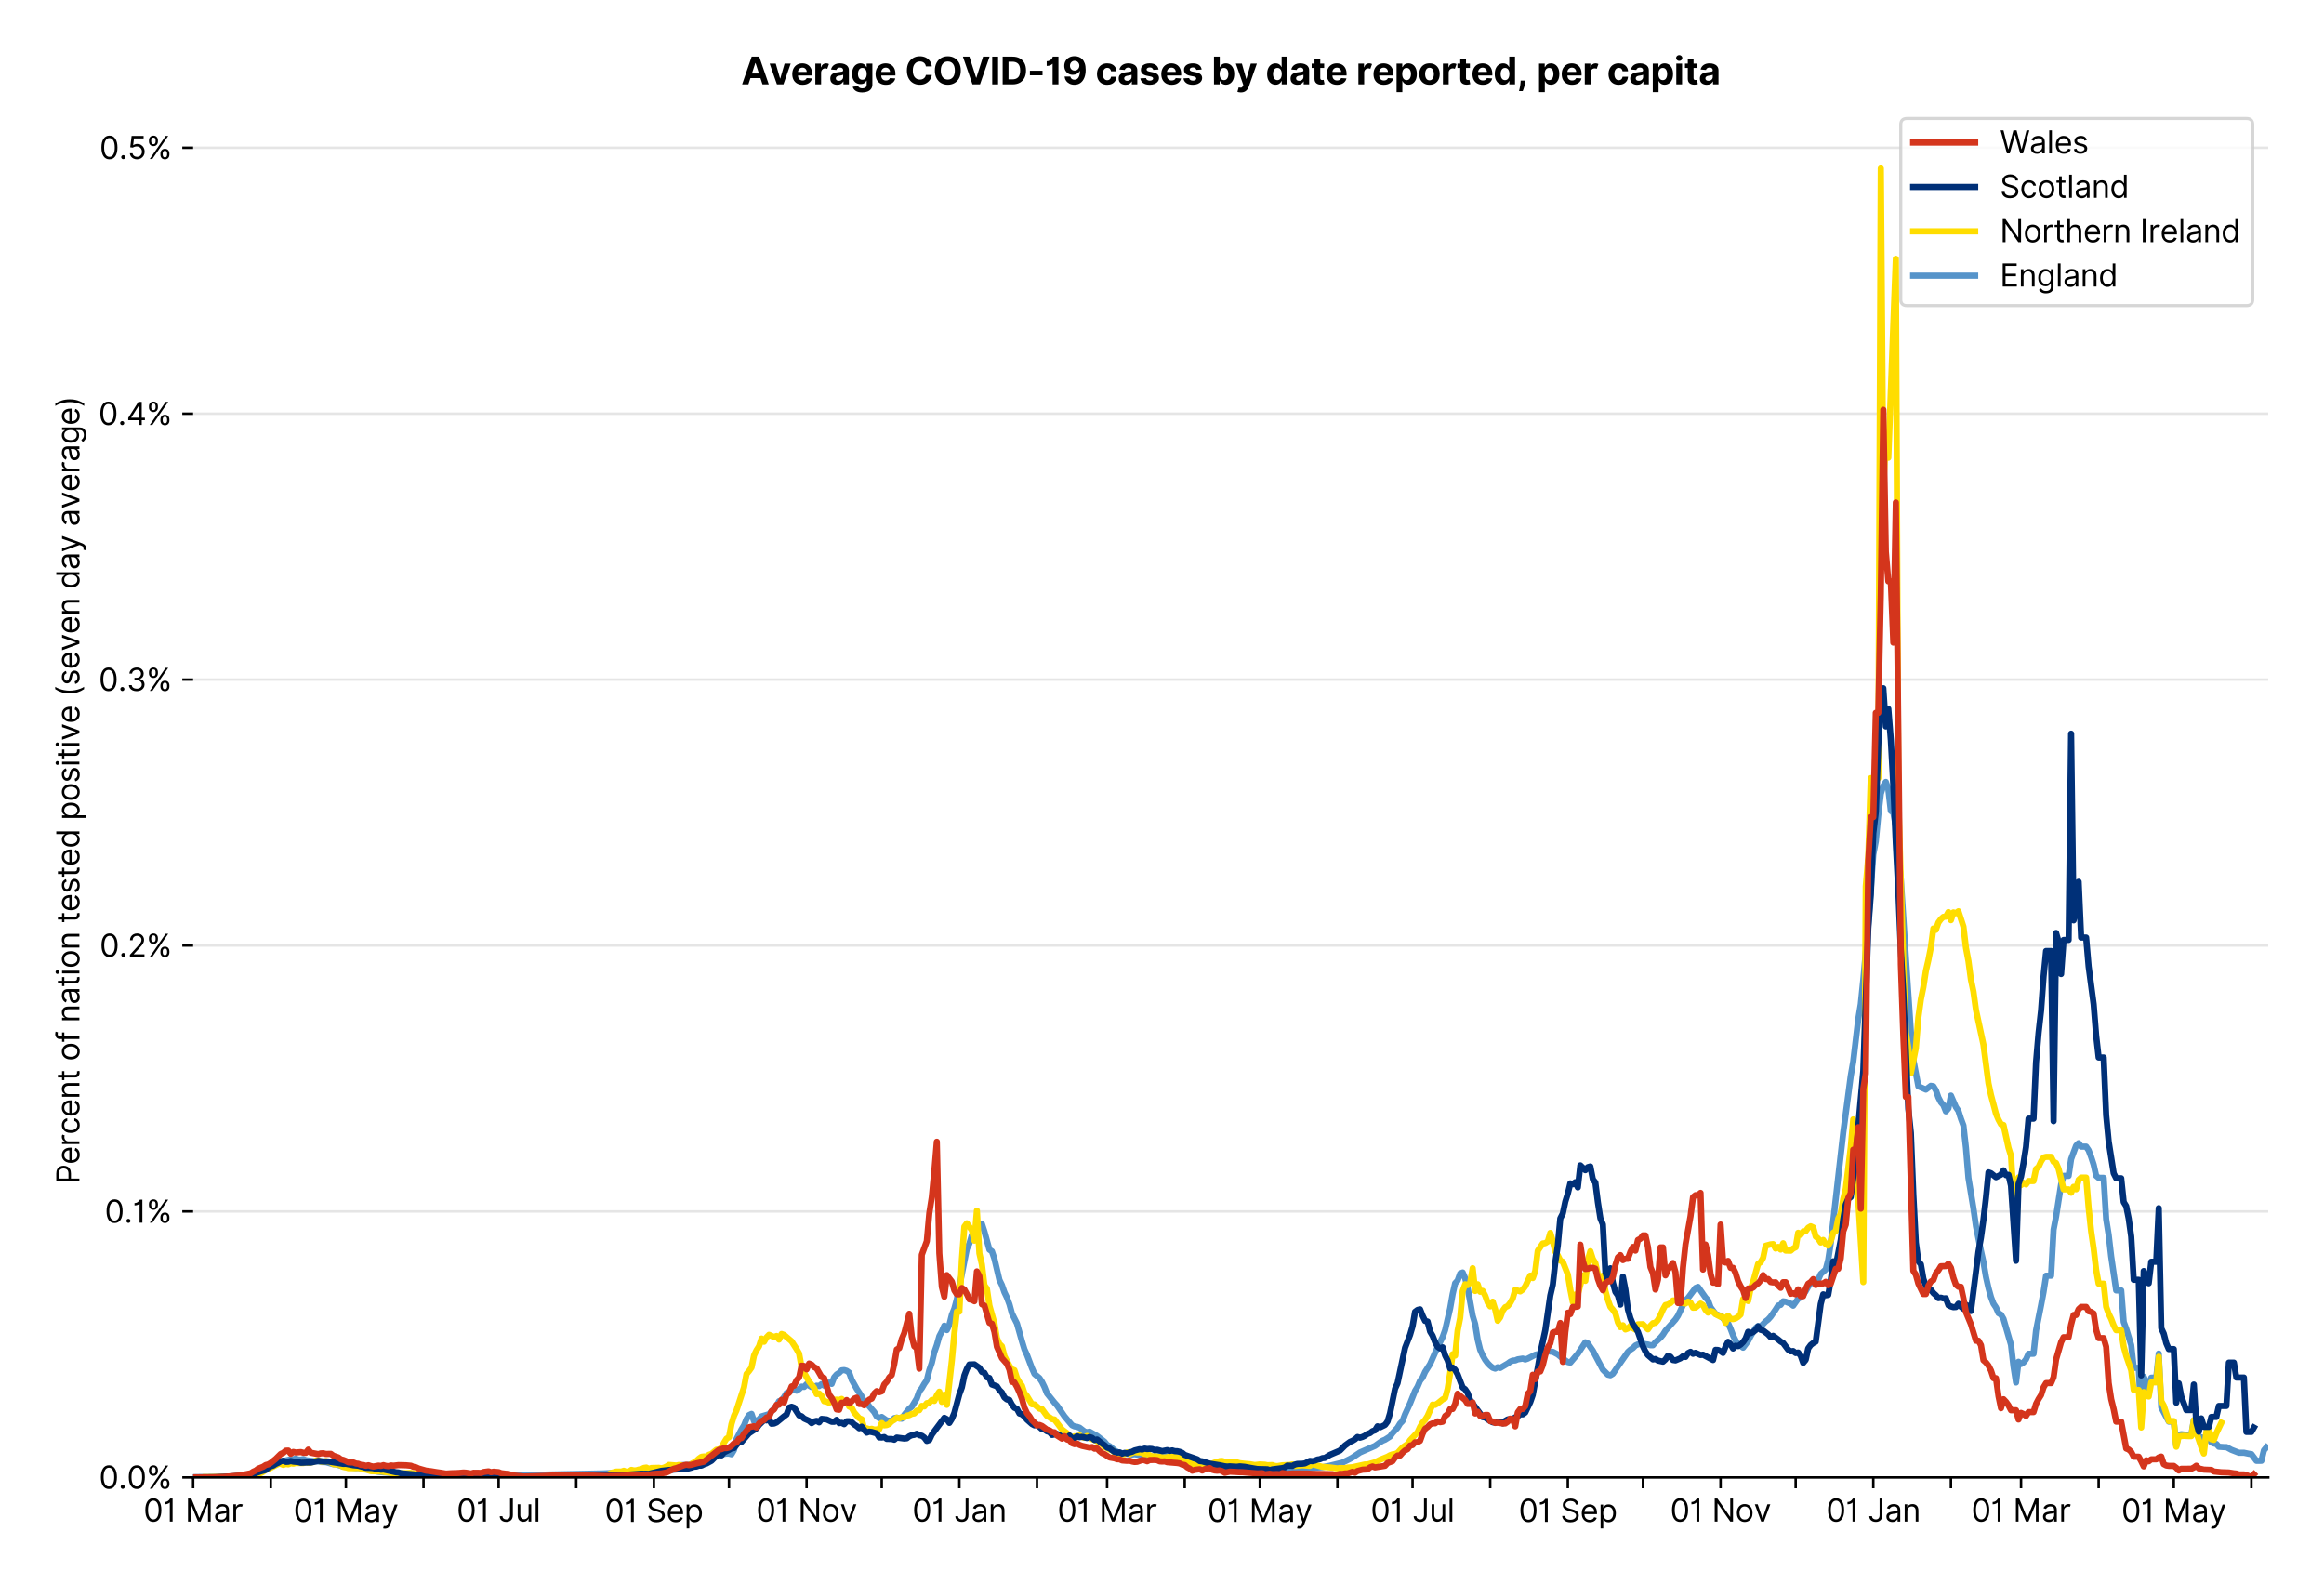 <?xml version="1.0" encoding="utf-8" standalone="no"?>
<!DOCTYPE svg PUBLIC "-//W3C//DTD SVG 1.1//EN"
  "http://www.w3.org/Graphics/SVG/1.1/DTD/svg11.dtd">
<svg xmlns:xlink="http://www.w3.org/1999/xlink" viewBox="0 0 749.925 511.234" xmlns="http://www.w3.org/2000/svg" version="1.1">
 <defs>
  <style type="text/css">*{stroke-linejoin: round; stroke-linecap: butt}</style>
 </defs>
 <g id="figure_1">
  <g id="patch_1">
   <path d="M 0 511.234 
L 749.925 511.234 
L 749.925 0 
L 0 0 
z
" style="fill: #ffffff"/>
  </g>
  <g id="axes_1">
   <g id="patch_2">
    <path d="M 62.325 476.745 
L 731.925 476.745 
L 731.925 33.225 
L 62.325 33.225 
z
" style="fill: #ffffff"/>
   </g>
   <g id="matplotlib.axis_1">
    <g id="xtick_1">
     <g id="line2d_1">
      <defs>
       <path id="mf6869eae53" d="M 0 0 
L 0 3.5 
" style="stroke: #000000; stroke-width: 0.8"/>
      </defs>
      <g>
       <use xlink:href="#mf6869eae53" x="62.325" y="476.745" style="stroke: #000000; stroke-width: 0.8"/>
      </g>
     </g>
     <g id="text_1">
      <!-- 01 Mar -->
      <g transform="translate(46.288 491.018)scale(0.1 -0.1)">
       <defs>
        <path id="Inter-Regular-30" d="M 2000 -64 
Q 1230 -64 806 561 
Q 382 1186 382 2327 
Q 382 3459 809 4088 
Q 1236 4718 2000 4718 
Q 2764 4718 3191 4088 
Q 3618 3459 3618 2327 
Q 3618 1186 3194 561 
Q 2771 -64 2000 -64 
z
M 2000 436 
Q 2509 436 2791 927 
Q 3073 1418 3073 2327 
Q 3073 3234 2789 3730 
Q 2505 4227 2000 4227 
Q 1496 4227 1211 3730 
Q 927 3234 927 2327 
Q 927 1418 1210 927 
Q 1493 436 2000 436 
z
" transform="scale(0.016)"/>
        <path id="Inter-Regular-31" d="M 1973 4655 
L 1973 0 
L 1409 0 
L 1409 3836 
L 1373 3836 
Q 1341 3773 1209 3692 
Q 1077 3611 868 3551 
Q 659 3491 391 3491 
L 391 3964 
Q 661 3964 859 4061 
Q 1057 4159 1190 4291 
Q 1323 4423 1392 4529 
Q 1461 4636 1473 4655 
L 1973 4655 
z
" transform="scale(0.016)"/>
        <path id="Inter-Regular-20" transform="scale(0.016)"/>
        <path id="Inter-Regular-4d" d="M 564 4655 
L 1236 4655 
L 2818 791 
L 2873 791 
L 4455 4655 
L 5127 4655 
L 5127 0 
L 4600 0 
L 4600 3536 
L 4555 3536 
L 3100 0 
L 2591 0 
L 1136 3536 
L 1091 3536 
L 1091 0 
L 564 0 
L 564 4655 
z
" transform="scale(0.016)"/>
        <path id="Inter-Regular-61" d="M 1518 -82 
Q 1186 -82 916 44 
Q 646 170 486 410 
Q 327 650 327 991 
Q 327 1291 445 1478 
Q 564 1666 761 1773 
Q 959 1880 1199 1933 
Q 1439 1986 1682 2018 
Q 2000 2059 2199 2080 
Q 2398 2102 2490 2154 
Q 2582 2207 2582 2336 
L 2582 2355 
Q 2582 2691 2399 2877 
Q 2216 3064 1846 3064 
Q 1461 3064 1243 2895 
Q 1025 2727 936 2536 
L 427 2718 
Q 564 3036 792 3214 
Q 1021 3393 1292 3464 
Q 1564 3536 1827 3536 
Q 1996 3536 2215 3496 
Q 2434 3457 2640 3334 
Q 2846 3211 2982 2963 
Q 3118 2716 3118 2300 
L 3118 0 
L 2582 0 
L 2582 473 
L 2555 473 
Q 2500 359 2373 229 
Q 2246 100 2034 9 
Q 1823 -82 1518 -82 
z
M 1600 400 
Q 1918 400 2137 525 
Q 2357 650 2469 847 
Q 2582 1045 2582 1264 
L 2582 1755 
Q 2548 1714 2433 1681 
Q 2318 1648 2169 1624 
Q 2021 1600 1881 1583 
Q 1741 1566 1655 1555 
Q 1446 1527 1265 1467 
Q 1084 1407 974 1287 
Q 864 1168 864 964 
Q 864 684 1072 542 
Q 1280 400 1600 400 
z
" transform="scale(0.016)"/>
        <path id="Inter-Regular-72" d="M 491 0 
L 491 3491 
L 1009 3491 
L 1009 2964 
L 1046 2964 
Q 1139 3223 1389 3384 
Q 1639 3545 1955 3545 
Q 2100 3545 2209 3511 
Q 2318 3477 2400 3418 
L 2218 2964 
Q 2161 2993 2085 3010 
Q 2009 3027 1909 3027 
Q 1527 3027 1277 2794 
Q 1027 2561 1027 2209 
L 1027 0 
L 491 0 
z
" transform="scale(0.016)"/>
       </defs>
       <use xlink:href="#Inter-Regular-30"/>
       <use xlink:href="#Inter-Regular-31" x="62.5"/>
       <use xlink:href="#Inter-Regular-20" x="106.676"/>
       <use xlink:href="#Inter-Regular-4d" x="134.801"/>
       <use xlink:href="#Inter-Regular-61" x="225.994"/>
       <use xlink:href="#Inter-Regular-72" x="282.386"/>
      </g>
     </g>
    </g>
    <g id="xtick_2">
     <g id="line2d_2">
      <g>
       <use xlink:href="#mf6869eae53" x="87.373" y="476.745" style="stroke: #000000; stroke-width: 0.8"/>
      </g>
     </g>
    </g>
    <g id="xtick_3">
     <g id="line2d_3">
      <g>
       <use xlink:href="#mf6869eae53" x="111.613" y="476.745" style="stroke: #000000; stroke-width: 0.8"/>
      </g>
     </g>
     <g id="text_2">
      <!-- 01 May -->
      <g transform="translate(94.709 491.117)scale(0.1 -0.1)">
       <defs>
        <path id="Inter-Regular-79" d="M 818 -1355 
Q 682 -1355 575 -1333 
Q 468 -1311 427 -1291 
L 564 -818 
Q 857 -893 1053 -814 
Q 1250 -736 1391 -345 
L 1509 -18 
L 218 3491 
L 800 3491 
L 1764 709 
L 1800 709 
L 2764 3491 
L 3346 3491 
L 1846 -564 
Q 1550 -1355 818 -1355 
z
" transform="scale(0.016)"/>
       </defs>
       <use xlink:href="#Inter-Regular-30"/>
       <use xlink:href="#Inter-Regular-31" x="62.5"/>
       <use xlink:href="#Inter-Regular-20" x="106.676"/>
       <use xlink:href="#Inter-Regular-4d" x="134.801"/>
       <use xlink:href="#Inter-Regular-61" x="225.994"/>
       <use xlink:href="#Inter-Regular-79" x="282.386"/>
      </g>
     </g>
    </g>
    <g id="xtick_4">
     <g id="line2d_4">
      <g>
       <use xlink:href="#mf6869eae53" x="136.66" y="476.745" style="stroke: #000000; stroke-width: 0.8"/>
      </g>
     </g>
    </g>
    <g id="xtick_5">
     <g id="line2d_5">
      <g>
       <use xlink:href="#mf6869eae53" x="160.9" y="476.745" style="stroke: #000000; stroke-width: 0.8"/>
      </g>
     </g>
     <g id="text_3">
      <!-- 01 Jul -->
      <g transform="translate(147.356 491.018)scale(0.1 -0.1)">
       <defs>
        <path id="Inter-Regular-4a" d="M 2346 4655 
L 2909 4655 
L 2909 1327 
Q 2909 657 2549 296 
Q 2189 -64 1582 -64 
Q 1200 -64 902 76 
Q 605 216 434 475 
Q 264 734 264 1091 
L 818 1091 
Q 818 795 1034 615 
Q 1250 436 1582 436 
Q 1948 436 2147 664 
Q 2346 893 2346 1327 
L 2346 4655 
z
" transform="scale(0.016)"/>
        <path id="Inter-Regular-75" d="M 2691 1427 
L 2691 3491 
L 3227 3491 
L 3227 0 
L 2691 0 
L 2691 591 
L 2655 591 
Q 2532 325 2273 140 
Q 2014 -45 1618 -45 
Q 1127 -45 809 280 
Q 491 605 491 1273 
L 491 3491 
L 1027 3491 
L 1027 1309 
Q 1027 927 1242 700 
Q 1457 473 1791 473 
Q 1991 473 2199 575 
Q 2407 677 2549 888 
Q 2691 1100 2691 1427 
z
" transform="scale(0.016)"/>
        <path id="Inter-Regular-6c" d="M 1027 4655 
L 1027 0 
L 491 0 
L 491 4655 
L 1027 4655 
z
" transform="scale(0.016)"/>
       </defs>
       <use xlink:href="#Inter-Regular-30"/>
       <use xlink:href="#Inter-Regular-31" x="62.5"/>
       <use xlink:href="#Inter-Regular-20" x="106.676"/>
       <use xlink:href="#Inter-Regular-4a" x="134.801"/>
       <use xlink:href="#Inter-Regular-75" x="189.063"/>
       <use xlink:href="#Inter-Regular-6c" x="247.159"/>
      </g>
     </g>
    </g>
    <g id="xtick_6">
     <g id="line2d_6">
      <g>
       <use xlink:href="#mf6869eae53" x="185.948" y="476.745" style="stroke: #000000; stroke-width: 0.8"/>
      </g>
     </g>
    </g>
    <g id="xtick_7">
     <g id="line2d_7">
      <g>
       <use xlink:href="#mf6869eae53" x="210.996" y="476.745" style="stroke: #000000; stroke-width: 0.8"/>
      </g>
     </g>
     <g id="text_4">
      <!-- 01 Sep -->
      <g transform="translate(195.108 491.117)scale(0.1 -0.1)">
       <defs>
        <path id="Inter-Regular-53" d="M 3109 3491 
Q 3068 3836 2777 4027 
Q 2486 4218 2064 4218 
Q 1600 4218 1318 3999 
Q 1036 3780 1036 3445 
Q 1036 3195 1189 3042 
Q 1343 2889 1553 2803 
Q 1764 2718 1936 2673 
L 2409 2545 
Q 2591 2498 2815 2414 
Q 3039 2330 3244 2185 
Q 3450 2041 3584 1816 
Q 3718 1591 3718 1264 
Q 3718 886 3521 581 
Q 3325 277 2949 97 
Q 2573 -82 2036 -82 
Q 1286 -82 845 272 
Q 405 627 364 1200 
L 946 1200 
Q 968 936 1124 764 
Q 1280 593 1519 510 
Q 1759 427 2036 427 
Q 2359 427 2616 533 
Q 2873 639 3023 828 
Q 3173 1018 3173 1273 
Q 3173 1505 3043 1650 
Q 2914 1795 2702 1886 
Q 2491 1977 2246 2045 
L 1673 2209 
Q 1127 2366 809 2657 
Q 491 2948 491 3418 
Q 491 3809 703 4101 
Q 916 4393 1276 4555 
Q 1636 4718 2082 4718 
Q 2532 4718 2882 4558 
Q 3232 4398 3437 4120 
Q 3643 3843 3655 3491 
L 3109 3491 
z
" transform="scale(0.016)"/>
        <path id="Inter-Regular-65" d="M 1955 -73 
Q 1450 -73 1085 151 
Q 721 375 524 778 
Q 327 1182 327 1718 
Q 327 2255 524 2665 
Q 721 3075 1074 3305 
Q 1427 3536 1900 3536 
Q 2173 3536 2439 3445 
Q 2705 3355 2923 3151 
Q 3141 2948 3270 2614 
Q 3400 2280 3400 1791 
L 3400 1564 
L 866 1564 
Q 884 1005 1183 707 
Q 1482 409 1955 409 
Q 2271 409 2498 545 
Q 2725 682 2827 955 
L 3346 809 
Q 3223 414 2854 170 
Q 2486 -73 1955 -73 
z
M 866 2027 
L 2855 2027 
Q 2855 2470 2595 2762 
Q 2336 3055 1900 3055 
Q 1593 3055 1368 2911 
Q 1143 2768 1013 2533 
Q 884 2298 866 2027 
z
" transform="scale(0.016)"/>
        <path id="Inter-Regular-70" d="M 491 -1309 
L 491 3491 
L 1009 3491 
L 1009 2936 
L 1073 2936 
Q 1132 3027 1237 3169 
Q 1343 3311 1542 3423 
Q 1741 3536 2082 3536 
Q 2523 3536 2859 3315 
Q 3196 3095 3384 2690 
Q 3573 2286 3573 1736 
Q 3573 1182 3384 776 
Q 3196 370 2861 148 
Q 2527 -73 2091 -73 
Q 1755 -73 1552 39 
Q 1350 152 1241 296 
Q 1132 441 1073 536 
L 1027 536 
L 1027 -1309 
L 491 -1309 
z
M 1018 1745 
Q 1018 1152 1276 780 
Q 1534 409 2018 409 
Q 2355 409 2581 587 
Q 2807 766 2921 1069 
Q 3036 1373 3036 1745 
Q 3036 2114 2923 2410 
Q 2811 2707 2585 2881 
Q 2359 3055 2018 3055 
Q 1527 3055 1272 2693 
Q 1018 2332 1018 1745 
z
" transform="scale(0.016)"/>
       </defs>
       <use xlink:href="#Inter-Regular-30"/>
       <use xlink:href="#Inter-Regular-31" x="62.5"/>
       <use xlink:href="#Inter-Regular-20" x="106.676"/>
       <use xlink:href="#Inter-Regular-53" x="134.801"/>
       <use xlink:href="#Inter-Regular-65" x="198.58"/>
       <use xlink:href="#Inter-Regular-70" x="256.818"/>
      </g>
     </g>
    </g>
    <g id="xtick_8">
     <g id="line2d_8">
      <g>
       <use xlink:href="#mf6869eae53" x="235.235" y="476.745" style="stroke: #000000; stroke-width: 0.8"/>
      </g>
     </g>
    </g>
    <g id="xtick_9">
     <g id="line2d_9">
      <g>
       <use xlink:href="#mf6869eae53" x="260.283" y="476.745" style="stroke: #000000; stroke-width: 0.8"/>
      </g>
     </g>
     <g id="text_5">
      <!-- 01 Nov -->
      <g transform="translate(244.012 491.018)scale(0.1 -0.1)">
       <defs>
        <path id="Inter-Regular-4e" d="M 4255 4655 
L 4255 0 
L 3709 0 
L 1173 3655 
L 1127 3655 
L 1127 0 
L 564 0 
L 564 4655 
L 1109 4655 
L 3655 991 
L 3700 991 
L 3700 4655 
L 4255 4655 
z
" transform="scale(0.016)"/>
        <path id="Inter-Regular-6f" d="M 1909 -73 
Q 1436 -73 1080 152 
Q 725 377 526 781 
Q 327 1186 327 1727 
Q 327 2273 526 2679 
Q 725 3086 1080 3311 
Q 1436 3536 1909 3536 
Q 2382 3536 2737 3311 
Q 3093 3086 3292 2679 
Q 3491 2273 3491 1727 
Q 3491 1186 3292 781 
Q 3093 377 2737 152 
Q 2382 -73 1909 -73 
z
M 1909 409 
Q 2268 409 2500 593 
Q 2732 777 2843 1077 
Q 2955 1377 2955 1727 
Q 2955 2077 2843 2379 
Q 2732 2682 2500 2868 
Q 2268 3055 1909 3055 
Q 1550 3055 1318 2868 
Q 1086 2682 975 2379 
Q 864 2077 864 1727 
Q 864 1377 975 1077 
Q 1086 777 1318 593 
Q 1550 409 1909 409 
z
" transform="scale(0.016)"/>
        <path id="Inter-Regular-76" d="M 3346 3491 
L 2055 0 
L 1509 0 
L 218 3491 
L 800 3491 
L 1764 709 
L 1800 709 
L 2764 3491 
L 3346 3491 
z
" transform="scale(0.016)"/>
       </defs>
       <use xlink:href="#Inter-Regular-30"/>
       <use xlink:href="#Inter-Regular-31" x="62.5"/>
       <use xlink:href="#Inter-Regular-20" x="106.676"/>
       <use xlink:href="#Inter-Regular-4e" x="134.801"/>
       <use xlink:href="#Inter-Regular-6f" x="210.085"/>
       <use xlink:href="#Inter-Regular-76" x="269.744"/>
      </g>
     </g>
    </g>
    <g id="xtick_10">
     <g id="line2d_10">
      <g>
       <use xlink:href="#mf6869eae53" x="284.523" y="476.745" style="stroke: #000000; stroke-width: 0.8"/>
      </g>
     </g>
    </g>
    <g id="xtick_11">
     <g id="line2d_11">
      <g>
       <use xlink:href="#mf6869eae53" x="309.571" y="476.745" style="stroke: #000000; stroke-width: 0.8"/>
      </g>
     </g>
     <g id="text_6">
      <!-- 01 Jan -->
      <g transform="translate(294.372 491.018)scale(0.1 -0.1)">
       <defs>
        <path id="Inter-Regular-6e" d="M 1027 2100 
L 1027 0 
L 491 0 
L 491 3491 
L 1009 3491 
L 1009 2945 
L 1055 2945 
Q 1177 3211 1427 3373 
Q 1677 3536 2073 3536 
Q 2602 3536 2928 3211 
Q 3255 2886 3255 2218 
L 3255 0 
L 2718 0 
L 2718 2182 
Q 2718 2593 2504 2824 
Q 2291 3055 1918 3055 
Q 1534 3055 1280 2806 
Q 1027 2557 1027 2100 
z
" transform="scale(0.016)"/>
       </defs>
       <use xlink:href="#Inter-Regular-30"/>
       <use xlink:href="#Inter-Regular-31" x="62.5"/>
       <use xlink:href="#Inter-Regular-20" x="106.676"/>
       <use xlink:href="#Inter-Regular-4a" x="134.801"/>
       <use xlink:href="#Inter-Regular-61" x="189.063"/>
       <use xlink:href="#Inter-Regular-6e" x="245.455"/>
      </g>
     </g>
    </g>
    <g id="xtick_12">
     <g id="line2d_12">
      <g>
       <use xlink:href="#mf6869eae53" x="334.619" y="476.745" style="stroke: #000000; stroke-width: 0.8"/>
      </g>
     </g>
    </g>
    <g id="xtick_13">
     <g id="line2d_13">
      <g>
       <use xlink:href="#mf6869eae53" x="357.242" y="476.745" style="stroke: #000000; stroke-width: 0.8"/>
      </g>
     </g>
     <g id="text_7">
      <!-- 01 Mar -->
      <g transform="translate(341.206 491.018)scale(0.1 -0.1)">
       <use xlink:href="#Inter-Regular-30"/>
       <use xlink:href="#Inter-Regular-31" x="62.5"/>
       <use xlink:href="#Inter-Regular-20" x="106.676"/>
       <use xlink:href="#Inter-Regular-4d" x="134.801"/>
       <use xlink:href="#Inter-Regular-61" x="225.994"/>
       <use xlink:href="#Inter-Regular-72" x="282.386"/>
      </g>
     </g>
    </g>
    <g id="xtick_14">
     <g id="line2d_14">
      <g>
       <use xlink:href="#mf6869eae53" x="382.29" y="476.745" style="stroke: #000000; stroke-width: 0.8"/>
      </g>
     </g>
    </g>
    <g id="xtick_15">
     <g id="line2d_15">
      <g>
       <use xlink:href="#mf6869eae53" x="406.53" y="476.745" style="stroke: #000000; stroke-width: 0.8"/>
      </g>
     </g>
     <g id="text_8">
      <!-- 01 May -->
      <g transform="translate(389.627 491.117)scale(0.1 -0.1)">
       <use xlink:href="#Inter-Regular-30"/>
       <use xlink:href="#Inter-Regular-31" x="62.5"/>
       <use xlink:href="#Inter-Regular-20" x="106.676"/>
       <use xlink:href="#Inter-Regular-4d" x="134.801"/>
       <use xlink:href="#Inter-Regular-61" x="225.994"/>
       <use xlink:href="#Inter-Regular-79" x="282.386"/>
      </g>
     </g>
    </g>
    <g id="xtick_16">
     <g id="line2d_16">
      <g>
       <use xlink:href="#mf6869eae53" x="431.578" y="476.745" style="stroke: #000000; stroke-width: 0.8"/>
      </g>
     </g>
    </g>
    <g id="xtick_17">
     <g id="line2d_17">
      <g>
       <use xlink:href="#mf6869eae53" x="455.818" y="476.745" style="stroke: #000000; stroke-width: 0.8"/>
      </g>
     </g>
     <g id="text_9">
      <!-- 01 Jul -->
      <g transform="translate(442.274 491.018)scale(0.1 -0.1)">
       <use xlink:href="#Inter-Regular-30"/>
       <use xlink:href="#Inter-Regular-31" x="62.5"/>
       <use xlink:href="#Inter-Regular-20" x="106.676"/>
       <use xlink:href="#Inter-Regular-4a" x="134.801"/>
       <use xlink:href="#Inter-Regular-75" x="189.063"/>
       <use xlink:href="#Inter-Regular-6c" x="247.159"/>
      </g>
     </g>
    </g>
    <g id="xtick_18">
     <g id="line2d_18">
      <g>
       <use xlink:href="#mf6869eae53" x="480.865" y="476.745" style="stroke: #000000; stroke-width: 0.8"/>
      </g>
     </g>
    </g>
    <g id="xtick_19">
     <g id="line2d_19">
      <g>
       <use xlink:href="#mf6869eae53" x="505.913" y="476.745" style="stroke: #000000; stroke-width: 0.8"/>
      </g>
     </g>
     <g id="text_10">
      <!-- 01 Sep -->
      <g transform="translate(490.026 491.117)scale(0.1 -0.1)">
       <use xlink:href="#Inter-Regular-30"/>
       <use xlink:href="#Inter-Regular-31" x="62.5"/>
       <use xlink:href="#Inter-Regular-20" x="106.676"/>
       <use xlink:href="#Inter-Regular-53" x="134.801"/>
       <use xlink:href="#Inter-Regular-65" x="198.58"/>
       <use xlink:href="#Inter-Regular-70" x="256.818"/>
      </g>
     </g>
    </g>
    <g id="xtick_20">
     <g id="line2d_20">
      <g>
       <use xlink:href="#mf6869eae53" x="530.153" y="476.745" style="stroke: #000000; stroke-width: 0.8"/>
      </g>
     </g>
    </g>
    <g id="xtick_21">
     <g id="line2d_21">
      <g>
       <use xlink:href="#mf6869eae53" x="555.201" y="476.745" style="stroke: #000000; stroke-width: 0.8"/>
      </g>
     </g>
     <g id="text_11">
      <!-- 01 Nov -->
      <g transform="translate(538.93 491.018)scale(0.1 -0.1)">
       <use xlink:href="#Inter-Regular-30"/>
       <use xlink:href="#Inter-Regular-31" x="62.5"/>
       <use xlink:href="#Inter-Regular-20" x="106.676"/>
       <use xlink:href="#Inter-Regular-4e" x="134.801"/>
       <use xlink:href="#Inter-Regular-6f" x="210.085"/>
       <use xlink:href="#Inter-Regular-76" x="269.744"/>
      </g>
     </g>
    </g>
    <g id="xtick_22">
     <g id="line2d_22">
      <g>
       <use xlink:href="#mf6869eae53" x="579.44" y="476.745" style="stroke: #000000; stroke-width: 0.8"/>
      </g>
     </g>
    </g>
    <g id="xtick_23">
     <g id="line2d_23">
      <g>
       <use xlink:href="#mf6869eae53" x="604.488" y="476.745" style="stroke: #000000; stroke-width: 0.8"/>
      </g>
     </g>
     <g id="text_12">
      <!-- 01 Jan -->
      <g transform="translate(589.289 491.018)scale(0.1 -0.1)">
       <use xlink:href="#Inter-Regular-30"/>
       <use xlink:href="#Inter-Regular-31" x="62.5"/>
       <use xlink:href="#Inter-Regular-20" x="106.676"/>
       <use xlink:href="#Inter-Regular-4a" x="134.801"/>
       <use xlink:href="#Inter-Regular-61" x="189.063"/>
       <use xlink:href="#Inter-Regular-6e" x="245.455"/>
      </g>
     </g>
    </g>
    <g id="xtick_24">
     <g id="line2d_24">
      <g>
       <use xlink:href="#mf6869eae53" x="629.536" y="476.745" style="stroke: #000000; stroke-width: 0.8"/>
      </g>
     </g>
    </g>
    <g id="xtick_25">
     <g id="line2d_25">
      <g>
       <use xlink:href="#mf6869eae53" x="652.16" y="476.745" style="stroke: #000000; stroke-width: 0.8"/>
      </g>
     </g>
     <g id="text_13">
      <!-- 01 Mar -->
      <g transform="translate(636.123 491.018)scale(0.1 -0.1)">
       <use xlink:href="#Inter-Regular-30"/>
       <use xlink:href="#Inter-Regular-31" x="62.5"/>
       <use xlink:href="#Inter-Regular-20" x="106.676"/>
       <use xlink:href="#Inter-Regular-4d" x="134.801"/>
       <use xlink:href="#Inter-Regular-61" x="225.994"/>
       <use xlink:href="#Inter-Regular-72" x="282.386"/>
      </g>
     </g>
    </g>
    <g id="xtick_26">
     <g id="line2d_26">
      <g>
       <use xlink:href="#mf6869eae53" x="677.208" y="476.745" style="stroke: #000000; stroke-width: 0.8"/>
      </g>
     </g>
    </g>
    <g id="xtick_27">
     <g id="line2d_27">
      <g>
       <use xlink:href="#mf6869eae53" x="701.447" y="476.745" style="stroke: #000000; stroke-width: 0.8"/>
      </g>
     </g>
     <g id="text_14">
      <!-- 01 May -->
      <g transform="translate(684.544 491.117)scale(0.1 -0.1)">
       <use xlink:href="#Inter-Regular-30"/>
       <use xlink:href="#Inter-Regular-31" x="62.5"/>
       <use xlink:href="#Inter-Regular-20" x="106.676"/>
       <use xlink:href="#Inter-Regular-4d" x="134.801"/>
       <use xlink:href="#Inter-Regular-61" x="225.994"/>
       <use xlink:href="#Inter-Regular-79" x="282.386"/>
      </g>
     </g>
    </g>
    <g id="xtick_28">
     <g id="line2d_28">
      <g>
       <use xlink:href="#mf6869eae53" x="726.495" y="476.745" style="stroke: #000000; stroke-width: 0.8"/>
      </g>
     </g>
    </g>
   </g>
   <g id="matplotlib.axis_2">
    <g id="ytick_1">
     <g id="line2d_29">
      <path d="M 62.325 476.745 
L 731.925 476.745 
" clip-path="url(#p0ddaace682)" style="fill: none; stroke: #e5e5e5; stroke-width: 0.8; stroke-linecap: square"/>
     </g>
     <g id="line2d_30">
      <defs>
       <path id="mfe5e24b3e0" d="M 0 0 
L -3.5 0 
" style="stroke: #000000; stroke-width: 0.8"/>
      </defs>
      <g>
       <use xlink:href="#mfe5e24b3e0" x="62.325" y="476.745" style="stroke: #000000; stroke-width: 0.8"/>
      </g>
     </g>
     <g id="text_15">
      <!-- 0.0% -->
      <g transform="translate(31.944 480.382)scale(0.1 -0.1)">
       <defs>
        <path id="Inter-Regular-2e" d="M 882 -36 
Q 714 -36 593 84 
Q 473 205 473 373 
Q 473 541 593 661 
Q 714 782 882 782 
Q 1050 782 1170 661 
Q 1291 541 1291 373 
Q 1291 205 1170 84 
Q 1050 -36 882 -36 
z
" transform="scale(0.016)"/>
        <path id="Inter-Regular-25" d="M 2855 873 
L 2855 1118 
Q 2855 1373 2960 1585 
Q 3066 1798 3269 1926 
Q 3473 2055 3764 2055 
Q 4059 2055 4259 1926 
Q 4459 1798 4561 1585 
Q 4664 1373 4664 1118 
L 4664 873 
Q 4664 618 4560 405 
Q 4457 193 4256 64 
Q 4055 -64 3764 -64 
Q 3468 -64 3266 64 
Q 3064 193 2959 405 
Q 2855 618 2855 873 
z
M 536 3536 
L 536 3782 
Q 536 4036 642 4248 
Q 748 4461 951 4589 
Q 1155 4718 1446 4718 
Q 1741 4718 1941 4589 
Q 2141 4461 2243 4248 
Q 2346 4036 2346 3782 
L 2346 3536 
Q 2346 3282 2242 3069 
Q 2139 2857 1937 2728 
Q 1736 2600 1446 2600 
Q 1150 2600 948 2728 
Q 746 2857 641 3069 
Q 536 3282 536 3536 
z
M 709 0 
L 3909 4655 
L 4427 4655 
L 1227 0 
L 709 0 
z
M 3318 1118 
L 3318 873 
Q 3318 661 3418 494 
Q 3518 327 3764 327 
Q 4002 327 4101 494 
Q 4200 661 4200 873 
L 4200 1118 
Q 4200 1330 4104 1497 
Q 4009 1664 3764 1664 
Q 3525 1664 3421 1497 
Q 3318 1330 3318 1118 
z
M 1000 3782 
L 1000 3536 
Q 1000 3325 1100 3158 
Q 1200 2991 1446 2991 
Q 1684 2991 1783 3158 
Q 1882 3325 1882 3536 
L 1882 3782 
Q 1882 3993 1786 4160 
Q 1691 4327 1446 4327 
Q 1207 4327 1103 4160 
Q 1000 3993 1000 3782 
z
" transform="scale(0.016)"/>
       </defs>
       <use xlink:href="#Inter-Regular-30"/>
       <use xlink:href="#Inter-Regular-2e" x="62.5"/>
       <use xlink:href="#Inter-Regular-30" x="90.057"/>
       <use xlink:href="#Inter-Regular-25" x="152.557"/>
      </g>
     </g>
    </g>
    <g id="ytick_2">
     <g id="line2d_31">
      <path d="M 62.325 390.93 
L 731.925 390.93 
" clip-path="url(#p0ddaace682)" style="fill: none; stroke: #e5e5e5; stroke-width: 0.8; stroke-linecap: square"/>
     </g>
     <g id="line2d_32">
      <g>
       <use xlink:href="#mfe5e24b3e0" x="62.325" y="390.93" style="stroke: #000000; stroke-width: 0.8"/>
      </g>
     </g>
     <g id="text_16">
      <!-- 0.1% -->
      <g transform="translate(33.777 394.567)scale(0.1 -0.1)">
       <use xlink:href="#Inter-Regular-30"/>
       <use xlink:href="#Inter-Regular-2e" x="62.5"/>
       <use xlink:href="#Inter-Regular-31" x="90.057"/>
       <use xlink:href="#Inter-Regular-25" x="134.233"/>
      </g>
     </g>
    </g>
    <g id="ytick_3">
     <g id="line2d_33">
      <path d="M 62.325 305.116 
L 731.925 305.116 
" clip-path="url(#p0ddaace682)" style="fill: none; stroke: #e5e5e5; stroke-width: 0.8; stroke-linecap: square"/>
     </g>
     <g id="line2d_34">
      <g>
       <use xlink:href="#mfe5e24b3e0" x="62.325" y="305.116" style="stroke: #000000; stroke-width: 0.8"/>
      </g>
     </g>
     <g id="text_17">
      <!-- 0.2% -->
      <g transform="translate(32.142 308.752)scale(0.1 -0.1)">
       <defs>
        <path id="Inter-Regular-32" d="M 482 0 
L 482 409 
L 2018 2091 
Q 2289 2386 2464 2605 
Q 2639 2825 2724 3019 
Q 2809 3214 2809 3427 
Q 2809 3795 2553 4011 
Q 2298 4227 1918 4227 
Q 1514 4227 1275 3985 
Q 1036 3743 1036 3345 
L 500 3345 
Q 500 3755 688 4064 
Q 877 4373 1203 4545 
Q 1530 4718 1936 4718 
Q 2346 4718 2661 4545 
Q 2977 4373 3156 4079 
Q 3336 3786 3336 3427 
Q 3336 3170 3244 2926 
Q 3152 2682 2926 2383 
Q 2700 2084 2300 1655 
L 1255 536 
L 1255 500 
L 3418 500 
L 3418 0 
L 482 0 
z
" transform="scale(0.016)"/>
       </defs>
       <use xlink:href="#Inter-Regular-30"/>
       <use xlink:href="#Inter-Regular-2e" x="62.5"/>
       <use xlink:href="#Inter-Regular-32" x="90.057"/>
       <use xlink:href="#Inter-Regular-25" x="150.568"/>
      </g>
     </g>
    </g>
    <g id="ytick_4">
     <g id="line2d_35">
      <path d="M 62.325 219.301 
L 731.925 219.301 
" clip-path="url(#p0ddaace682)" style="fill: none; stroke: #e5e5e5; stroke-width: 0.8; stroke-linecap: square"/>
     </g>
     <g id="line2d_36">
      <g>
       <use xlink:href="#mfe5e24b3e0" x="62.325" y="219.301" style="stroke: #000000; stroke-width: 0.8"/>
      </g>
     </g>
     <g id="text_18">
      <!-- 0.3% -->
      <g transform="translate(31.83 222.938)scale(0.1 -0.1)">
       <defs>
        <path id="Inter-Regular-33" d="M 2055 -64 
Q 1605 -64 1253 90 
Q 902 245 696 521 
Q 491 798 473 1164 
L 1046 1164 
Q 1071 827 1356 631 
Q 1641 436 2046 436 
Q 2493 436 2783 664 
Q 3073 893 3073 1264 
Q 3073 1650 2787 1893 
Q 2502 2136 1973 2136 
L 1600 2136 
L 1600 2636 
L 1973 2636 
Q 2386 2636 2647 2856 
Q 2909 3077 2909 3445 
Q 2909 3798 2679 4012 
Q 2450 4227 2064 4227 
Q 1823 4227 1610 4139 
Q 1398 4052 1264 3887 
Q 1130 3723 1118 3491 
L 573 3491 
Q 586 3857 793 4133 
Q 1000 4409 1335 4563 
Q 1671 4718 2073 4718 
Q 2505 4718 2814 4544 
Q 3123 4370 3289 4086 
Q 3455 3802 3455 3473 
Q 3455 3080 3249 2802 
Q 3043 2525 2691 2418 
L 2691 2382 
Q 3132 2309 3379 2008 
Q 3627 1707 3627 1264 
Q 3627 884 3421 583 
Q 3216 282 2861 109 
Q 2507 -64 2055 -64 
z
" transform="scale(0.016)"/>
       </defs>
       <use xlink:href="#Inter-Regular-30"/>
       <use xlink:href="#Inter-Regular-2e" x="62.5"/>
       <use xlink:href="#Inter-Regular-33" x="90.057"/>
       <use xlink:href="#Inter-Regular-25" x="153.693"/>
      </g>
     </g>
    </g>
    <g id="ytick_5">
     <g id="line2d_37">
      <path d="M 62.325 133.486 
L 731.925 133.486 
" clip-path="url(#p0ddaace682)" style="fill: none; stroke: #e5e5e5; stroke-width: 0.8; stroke-linecap: square"/>
     </g>
     <g id="line2d_38">
      <g>
       <use xlink:href="#mfe5e24b3e0" x="62.325" y="133.486" style="stroke: #000000; stroke-width: 0.8"/>
      </g>
     </g>
     <g id="text_19">
      <!-- 0.4% -->
      <g transform="translate(31.773 137.123)scale(0.1 -0.1)">
       <defs>
        <path id="Inter-Regular-34" d="M 373 955 
L 373 1418 
L 2418 4655 
L 3100 4655 
L 3100 1455 
L 3736 1455 
L 3736 955 
L 3100 955 
L 3100 0 
L 2564 0 
L 2564 955 
L 373 955 
z
M 2564 1455 
L 2564 3936 
L 2527 3936 
L 982 1491 
L 982 1455 
L 2564 1455 
z
" transform="scale(0.016)"/>
       </defs>
       <use xlink:href="#Inter-Regular-30"/>
       <use xlink:href="#Inter-Regular-2e" x="62.5"/>
       <use xlink:href="#Inter-Regular-34" x="90.057"/>
       <use xlink:href="#Inter-Regular-25" x="154.261"/>
      </g>
     </g>
    </g>
    <g id="ytick_6">
     <g id="line2d_39">
      <path d="M 62.325 47.671 
L 731.925 47.671 
" clip-path="url(#p0ddaace682)" style="fill: none; stroke: #e5e5e5; stroke-width: 0.8; stroke-linecap: square"/>
     </g>
     <g id="line2d_40">
      <g>
       <use xlink:href="#mfe5e24b3e0" x="62.325" y="47.671" style="stroke: #000000; stroke-width: 0.8"/>
      </g>
     </g>
     <g id="text_20">
      <!-- 0.5% -->
      <g transform="translate(32.114 51.308)scale(0.1 -0.1)">
       <defs>
        <path id="Inter-Regular-35" d="M 1936 -64 
Q 1536 -64 1216 95 
Q 896 255 702 532 
Q 509 809 491 1164 
L 1036 1164 
Q 1068 848 1324 642 
Q 1580 436 1936 436 
Q 2223 436 2447 570 
Q 2671 705 2799 940 
Q 2927 1175 2927 1473 
Q 2927 1777 2794 2017 
Q 2661 2257 2429 2395 
Q 2198 2534 1900 2536 
Q 1686 2539 1461 2472 
Q 1236 2405 1091 2300 
L 564 2364 
L 846 4655 
L 3264 4655 
L 3264 4155 
L 1318 4155 
L 1155 2782 
L 1182 2782 
Q 1325 2895 1541 2970 
Q 1757 3045 1991 3045 
Q 2418 3045 2753 2842 
Q 3089 2639 3281 2286 
Q 3473 1934 3473 1482 
Q 3473 1036 3274 687 
Q 3075 339 2727 137 
Q 2380 -64 1936 -64 
z
" transform="scale(0.016)"/>
       </defs>
       <use xlink:href="#Inter-Regular-30"/>
       <use xlink:href="#Inter-Regular-2e" x="62.5"/>
       <use xlink:href="#Inter-Regular-35" x="90.057"/>
       <use xlink:href="#Inter-Regular-25" x="150.852"/>
      </g>
     </g>
    </g>
    <g id="text_21">
     <!-- Percent of nation tested positive (seven day average) -->
     <g transform="translate(25.614 382.124)rotate(-90)scale(0.1 -0.1)">
      <defs>
       <path id="Inter-Regular-50" d="M 564 0 
L 564 4655 
L 2136 4655 
Q 2684 4655 3033 4458 
Q 3382 4261 3550 3927 
Q 3718 3593 3718 3182 
Q 3718 2770 3551 2434 
Q 3384 2098 3036 1899 
Q 2689 1700 2146 1700 
L 1127 1700 
L 1127 0 
L 564 0 
z
M 1127 2200 
L 2127 2200 
Q 2689 2200 2926 2482 
Q 3164 2764 3164 3182 
Q 3164 3602 2925 3878 
Q 2686 4155 2118 4155 
L 1127 4155 
L 1127 2200 
z
" transform="scale(0.016)"/>
       <path id="Inter-Regular-63" d="M 1909 -73 
Q 1418 -73 1063 159 
Q 709 391 518 798 
Q 327 1205 327 1727 
Q 327 2259 524 2667 
Q 721 3075 1074 3305 
Q 1427 3536 1900 3536 
Q 2268 3536 2563 3400 
Q 2859 3264 3047 3018 
Q 3236 2773 3282 2445 
L 2746 2445 
Q 2684 2684 2474 2869 
Q 2264 3055 1909 3055 
Q 1439 3055 1151 2697 
Q 864 2339 864 1745 
Q 864 1139 1148 774 
Q 1432 409 1909 409 
Q 2223 409 2447 570 
Q 2671 732 2746 1018 
L 3282 1018 
Q 3236 709 3058 462 
Q 2880 216 2588 71 
Q 2296 -73 1909 -73 
z
" transform="scale(0.016)"/>
       <path id="Inter-Regular-74" d="M 2009 3491 
L 2009 3036 
L 1264 3036 
L 1264 1000 
Q 1264 773 1331 660 
Q 1398 548 1503 510 
Q 1609 473 1727 473 
Q 1816 473 1873 483 
Q 1930 493 1964 500 
L 2073 18 
Q 2018 -2 1920 -23 
Q 1823 -45 1673 -45 
Q 1446 -45 1228 52 
Q 1011 150 869 350 
Q 727 550 727 855 
L 727 3036 
L 200 3036 
L 200 3491 
L 727 3491 
L 727 4327 
L 1264 4327 
L 1264 3491 
L 2009 3491 
z
" transform="scale(0.016)"/>
       <path id="Inter-Regular-66" d="M 2046 3491 
L 2046 3036 
L 1264 3036 
L 1264 0 
L 727 0 
L 727 3036 
L 164 3036 
L 164 3491 
L 727 3491 
L 727 3973 
Q 727 4273 868 4473 
Q 1009 4673 1234 4773 
Q 1459 4873 1709 4873 
Q 1907 4873 2032 4841 
Q 2157 4809 2218 4782 
L 2064 4318 
Q 2023 4332 1951 4352 
Q 1880 4373 1764 4373 
Q 1498 4373 1381 4239 
Q 1264 4105 1264 3845 
L 1264 3491 
L 2046 3491 
z
" transform="scale(0.016)"/>
       <path id="Inter-Regular-69" d="M 491 0 
L 491 3491 
L 1027 3491 
L 1027 0 
L 491 0 
z
M 764 4073 
Q 607 4073 494 4179 
Q 382 4286 382 4436 
Q 382 4586 494 4693 
Q 607 4800 764 4800 
Q 921 4800 1033 4693 
Q 1146 4586 1146 4436 
Q 1146 4286 1033 4179 
Q 921 4073 764 4073 
z
" transform="scale(0.016)"/>
       <path id="Inter-Regular-73" d="M 2964 2709 
L 2482 2573 
Q 2411 2755 2245 2914 
Q 2080 3073 1727 3073 
Q 1407 3073 1194 2926 
Q 982 2780 982 2555 
Q 982 2355 1127 2239 
Q 1273 2123 1582 2045 
L 2100 1918 
Q 3027 1691 3027 973 
Q 3027 673 2855 436 
Q 2684 200 2377 63 
Q 2071 -73 1664 -73 
Q 1130 -73 780 159 
Q 430 391 336 836 
L 846 964 
Q 989 400 1655 400 
Q 2030 400 2251 560 
Q 2473 720 2473 945 
Q 2473 1316 1955 1436 
L 1373 1573 
Q 893 1686 669 1926 
Q 446 2166 446 2527 
Q 446 2823 613 3050 
Q 780 3277 1069 3406 
Q 1359 3536 1727 3536 
Q 2246 3536 2542 3309 
Q 2839 3082 2964 2709 
z
" transform="scale(0.016)"/>
       <path id="Inter-Regular-64" d="M 1809 -73 
Q 1373 -73 1039 148 
Q 705 370 516 776 
Q 327 1182 327 1736 
Q 327 2286 516 2690 
Q 705 3095 1041 3315 
Q 1377 3536 1818 3536 
Q 2159 3536 2358 3423 
Q 2557 3311 2662 3169 
Q 2768 3027 2827 2936 
L 2873 2936 
L 2873 4655 
L 3409 4655 
L 3409 0 
L 2891 0 
L 2891 536 
L 2827 536 
Q 2768 441 2659 296 
Q 2550 152 2348 39 
Q 2146 -73 1809 -73 
z
M 1882 409 
Q 2366 409 2624 780 
Q 2882 1152 2882 1745 
Q 2882 2332 2627 2693 
Q 2373 3055 1882 3055 
Q 1541 3055 1315 2881 
Q 1089 2707 976 2410 
Q 864 2114 864 1745 
Q 864 1373 978 1069 
Q 1093 766 1319 587 
Q 1546 409 1882 409 
z
" transform="scale(0.016)"/>
       <path id="Inter-Regular-28" d="M 682 1964 
Q 682 2823 906 3544 
Q 1130 4266 1546 4873 
L 2018 4873 
Q 1800 4573 1623 4095 
Q 1446 3618 1341 3061 
Q 1236 2505 1236 1964 
Q 1236 1423 1341 866 
Q 1446 309 1623 -168 
Q 1800 -645 2018 -945 
L 1546 -945 
Q 1130 -339 906 383 
Q 682 1105 682 1964 
z
" transform="scale(0.016)"/>
       <path id="Inter-Regular-67" d="M 1900 -1382 
Q 1316 -1382 976 -1169 
Q 636 -957 473 -682 
L 900 -382 
Q 973 -477 1084 -601 
Q 1196 -725 1390 -817 
Q 1584 -909 1900 -909 
Q 2323 -909 2598 -704 
Q 2873 -500 2873 -64 
L 2873 645 
L 2827 645 
Q 2768 550 2660 410 
Q 2552 270 2351 162 
Q 2150 55 1809 55 
Q 1386 55 1051 255 
Q 716 455 521 836 
Q 327 1218 327 1764 
Q 327 2300 516 2699 
Q 705 3098 1041 3317 
Q 1377 3536 1818 3536 
Q 2159 3536 2360 3423 
Q 2561 3311 2669 3169 
Q 2777 3027 2836 2936 
L 2891 2936 
L 2891 3491 
L 3409 3491 
L 3409 -100 
Q 3409 -550 3205 -833 
Q 3002 -1116 2660 -1249 
Q 2318 -1382 1900 -1382 
z
M 1882 536 
Q 2366 536 2624 864 
Q 2882 1193 2882 1773 
Q 2882 2339 2627 2697 
Q 2373 3055 1882 3055 
Q 1541 3055 1315 2882 
Q 1089 2709 976 2418 
Q 864 2127 864 1773 
Q 864 1227 1120 881 
Q 1377 536 1882 536 
z
" transform="scale(0.016)"/>
       <path id="Inter-Regular-29" d="M 1638 1940 
Q 1638 1081 1414 359 
Q 1191 -362 775 -969 
L 302 -969 
Q 520 -669 697 -191 
Q 875 286 979 842 
Q 1084 1399 1084 1940 
Q 1084 2481 979 3038 
Q 875 3595 697 4072 
Q 520 4549 302 4849 
L 775 4849 
Q 1191 4243 1414 3521 
Q 1638 2799 1638 1940 
z
" transform="scale(0.016)"/>
      </defs>
      <use xlink:href="#Inter-Regular-50"/>
      <use xlink:href="#Inter-Regular-65" x="63.494"/>
      <use xlink:href="#Inter-Regular-72" x="121.733"/>
      <use xlink:href="#Inter-Regular-63" x="160.085"/>
      <use xlink:href="#Inter-Regular-65" x="215.909"/>
      <use xlink:href="#Inter-Regular-6e" x="274.148"/>
      <use xlink:href="#Inter-Regular-74" x="332.671"/>
      <use xlink:href="#Inter-Regular-20" x="369.034"/>
      <use xlink:href="#Inter-Regular-6f" x="397.159"/>
      <use xlink:href="#Inter-Regular-66" x="456.818"/>
      <use xlink:href="#Inter-Regular-20" x="492.898"/>
      <use xlink:href="#Inter-Regular-6e" x="521.023"/>
      <use xlink:href="#Inter-Regular-61" x="579.546"/>
      <use xlink:href="#Inter-Regular-74" x="635.938"/>
      <use xlink:href="#Inter-Regular-69" x="672.301"/>
      <use xlink:href="#Inter-Regular-6f" x="696.023"/>
      <use xlink:href="#Inter-Regular-6e" x="755.682"/>
      <use xlink:href="#Inter-Regular-20" x="814.205"/>
      <use xlink:href="#Inter-Regular-74" x="842.33"/>
      <use xlink:href="#Inter-Regular-65" x="878.693"/>
      <use xlink:href="#Inter-Regular-73" x="936.932"/>
      <use xlink:href="#Inter-Regular-74" x="989.205"/>
      <use xlink:href="#Inter-Regular-65" x="1025.568"/>
      <use xlink:href="#Inter-Regular-64" x="1083.807"/>
      <use xlink:href="#Inter-Regular-20" x="1145.881"/>
      <use xlink:href="#Inter-Regular-70" x="1174.006"/>
      <use xlink:href="#Inter-Regular-6f" x="1234.943"/>
      <use xlink:href="#Inter-Regular-73" x="1294.602"/>
      <use xlink:href="#Inter-Regular-69" x="1346.875"/>
      <use xlink:href="#Inter-Regular-74" x="1370.597"/>
      <use xlink:href="#Inter-Regular-69" x="1406.96"/>
      <use xlink:href="#Inter-Regular-76" x="1430.682"/>
      <use xlink:href="#Inter-Regular-65" x="1486.364"/>
      <use xlink:href="#Inter-Regular-20" x="1544.603"/>
      <use xlink:href="#Inter-Regular-28" x="1572.728"/>
      <use xlink:href="#Inter-Regular-73" x="1608.949"/>
      <use xlink:href="#Inter-Regular-65" x="1661.222"/>
      <use xlink:href="#Inter-Regular-76" x="1719.46"/>
      <use xlink:href="#Inter-Regular-65" x="1775.142"/>
      <use xlink:href="#Inter-Regular-6e" x="1833.381"/>
      <use xlink:href="#Inter-Regular-20" x="1891.904"/>
      <use xlink:href="#Inter-Regular-64" x="1920.029"/>
      <use xlink:href="#Inter-Regular-61" x="1982.103"/>
      <use xlink:href="#Inter-Regular-79" x="2038.495"/>
      <use xlink:href="#Inter-Regular-20" x="2094.176"/>
      <use xlink:href="#Inter-Regular-61" x="2122.301"/>
      <use xlink:href="#Inter-Regular-76" x="2178.694"/>
      <use xlink:href="#Inter-Regular-65" x="2234.375"/>
      <use xlink:href="#Inter-Regular-72" x="2292.614"/>
      <use xlink:href="#Inter-Regular-61" x="2330.966"/>
      <use xlink:href="#Inter-Regular-67" x="2387.358"/>
      <use xlink:href="#Inter-Regular-65" x="2448.296"/>
      <use xlink:href="#Inter-Regular-29" x="2506.535"/>
     </g>
    </g>
   </g>
   <g id="line2d_41">
    <path d="M 38.085 476.742 
L 68.789 476.692 
L 74.445 476.546 
L 76.869 476.253 
L 80.101 475.794 
L 82.525 475.222 
L 83.333 474.815 
L 86.565 473.674 
L 87.373 473.132 
L 88.181 472.748 
L 89.797 472.349 
L 90.605 471.688 
L 93.029 471.083 
L 94.645 470.887 
L 95.453 470.686 
L 96.261 470.997 
L 97.069 471.035 
L 97.877 470.845 
L 98.685 471.192 
L 100.301 471.4 
L 102.725 471.607 
L 103.533 471.773 
L 105.149 471.817 
L 107.573 472.502 
L 108.381 472.531 
L 110.805 473.25 
L 114.845 473.718 
L 115.653 473.673 
L 117.269 473.924 
L 120.5 474.631 
L 122.116 474.936 
L 123.732 475.109 
L 135.044 475.884 
L 138.276 476.027 
L 160.9 476.476 
L 165.748 476.056 
L 167.364 475.943 
L 169.788 475.872 
L 171.404 475.879 
L 174.636 475.874 
L 194.836 475.456 
L 198.876 475.266 
L 206.148 475.306 
L 207.764 475.195 
L 208.572 475.231 
L 210.188 475.027 
L 211.804 474.954 
L 213.42 474.798 
L 215.036 474.435 
L 216.652 473.907 
L 219.076 473.129 
L 219.884 472.797 
L 220.692 472.74 
L 221.5 472.798 
L 222.308 472.678 
L 223.116 472.437 
L 224.732 472.256 
L 226.348 472.023 
L 228.772 471 
L 229.58 470.384 
L 230.388 469.96 
L 232.004 469.414 
L 232.811 469.509 
L 233.619 469.191 
L 234.427 469.067 
L 235.235 469.076 
L 236.043 469.277 
L 236.851 467.94 
L 237.659 464.361 
L 239.275 461.247 
L 240.083 459.974 
L 240.891 457.944 
L 241.699 456.649 
L 242.507 456.254 
L 243.315 458.623 
L 244.123 458.414 
L 244.931 458.054 
L 245.739 457.056 
L 248.163 456.349 
L 250.587 453.629 
L 251.395 452.152 
L 252.203 451.888 
L 253.011 450.817 
L 253.819 449.51 
L 256.243 448.401 
L 257.051 448.77 
L 257.859 448.252 
L 258.667 447.449 
L 259.475 447.551 
L 260.283 446.659 
L 261.899 447.596 
L 262.707 447.462 
L 263.515 447.159 
L 264.323 447.279 
L 265.131 446.626 
L 265.939 447.126 
L 266.747 446.438 
L 267.555 446.158 
L 268.363 446.568 
L 269.171 444.464 
L 269.979 443.538 
L 270.787 443.013 
L 271.595 442.21 
L 272.403 442.126 
L 273.211 442.358 
L 274.019 442.961 
L 274.827 445.249 
L 276.443 448.149 
L 278.059 450.625 
L 278.867 452.294 
L 279.675 452.575 
L 280.483 453.8 
L 282.099 455.66 
L 282.907 457.094 
L 283.715 457.627 
L 284.523 457.245 
L 286.139 458.375 
L 287.755 458.549 
L 288.563 457.63 
L 289.371 457.467 
L 290.179 457.718 
L 290.987 457.797 
L 291.795 456.576 
L 293.411 454.562 
L 294.219 453.94 
L 295.835 451.273 
L 296.643 449.003 
L 297.451 447.967 
L 298.259 446.546 
L 299.067 445.396 
L 299.875 442.146 
L 300.683 439.792 
L 301.491 436.37 
L 302.299 434.025 
L 303.107 431.172 
L 303.915 429.631 
L 304.723 427.782 
L 305.531 429.199 
L 306.339 427.515 
L 307.147 424.29 
L 307.955 422.272 
L 308.763 419.248 
L 311.995 402.983 
L 312.803 401.297 
L 313.611 398.586 
L 314.419 399.164 
L 315.227 396.777 
L 316.035 395.692 
L 316.843 394.946 
L 317.651 397.406 
L 319.267 403.255 
L 320.075 403.793 
L 320.883 406.181 
L 322.499 413.016 
L 323.307 414.685 
L 324.115 417.015 
L 324.923 418.714 
L 325.731 420.879 
L 326.539 423.833 
L 328.155 427.073 
L 329.771 432.804 
L 330.579 435.438 
L 331.387 437.213 
L 333.003 441.508 
L 333.811 443.356 
L 335.427 444.708 
L 336.235 445.932 
L 337.043 447.591 
L 337.851 449.628 
L 340.275 452.646 
L 341.083 453.536 
L 343.507 457.06 
L 345.931 459.929 
L 346.738 460.293 
L 347.546 460.428 
L 348.354 460.702 
L 349.97 461.945 
L 350.778 462.182 
L 351.586 462.006 
L 354.01 463.381 
L 356.434 465.26 
L 357.242 466.275 
L 358.05 466.657 
L 359.666 468.004 
L 360.474 468.512 
L 361.282 468.817 
L 365.322 469.359 
L 366.13 469.255 
L 367.746 469.538 
L 368.554 469.459 
L 370.978 469.691 
L 371.786 470.064 
L 373.402 469.874 
L 375.018 469.728 
L 376.634 469.758 
L 377.442 469.441 
L 380.674 470.32 
L 382.29 470.925 
L 383.098 471.444 
L 384.714 471.913 
L 386.33 472.633 
L 388.754 473.189 
L 390.37 473.5 
L 391.178 473.286 
L 392.794 473.311 
L 395.218 473.498 
L 396.026 473.464 
L 396.834 473.61 
L 400.874 473.59 
L 401.682 473.611 
L 402.49 473.783 
L 404.106 473.756 
L 411.378 474.063 
L 413.802 473.912 
L 414.61 473.812 
L 421.882 473.922 
L 425.114 473.555 
L 426.73 473.454 
L 429.154 472.963 
L 433.194 471.978 
L 435.618 470.782 
L 436.426 470.336 
L 438.85 468.699 
L 443.698 466.586 
L 445.314 465.429 
L 446.122 464.918 
L 446.93 464.591 
L 448.546 463.566 
L 449.354 462.456 
L 450.97 460.719 
L 451.778 459.379 
L 452.586 458.559 
L 453.394 456.405 
L 455.01 452.886 
L 456.626 448.816 
L 457.434 447.476 
L 458.242 445.548 
L 459.05 444.554 
L 459.857 442.713 
L 461.473 440.177 
L 463.897 434.71 
L 465.513 431.475 
L 466.321 429.225 
L 467.937 422.238 
L 468.745 417.637 
L 469.553 414.091 
L 470.361 413.216 
L 471.169 410.966 
L 471.977 410.617 
L 472.785 412.478 
L 473.593 415.636 
L 475.209 424.596 
L 476.017 427.301 
L 476.825 432.281 
L 477.633 435.562 
L 478.441 437.386 
L 479.249 438.806 
L 480.057 439.895 
L 480.865 440.716 
L 481.673 441.368 
L 482.481 441.645 
L 483.289 441.205 
L 484.097 441.425 
L 486.521 440.003 
L 487.329 439.409 
L 488.137 439.058 
L 488.945 439.003 
L 489.753 438.66 
L 491.369 438.404 
L 492.177 438.694 
L 492.985 438.422 
L 495.409 437.175 
L 496.217 436.98 
L 497.025 436.919 
L 497.833 436.249 
L 499.449 435.87 
L 500.257 436.151 
L 501.065 436.226 
L 502.681 437.07 
L 504.297 438.433 
L 505.913 439.546 
L 506.721 439.704 
L 509.145 436.843 
L 511.569 433.154 
L 512.377 433.508 
L 513.993 435.863 
L 517.225 441.987 
L 518.841 443.61 
L 519.649 443.799 
L 520.457 443.309 
L 522.073 440.911 
L 525.305 436.271 
L 526.113 435.542 
L 526.921 435.016 
L 527.729 434.185 
L 528.537 433.812 
L 530.153 433.505 
L 530.961 433.785 
L 531.769 433.864 
L 532.577 434.097 
L 533.385 434.089 
L 534.193 433.132 
L 535.809 431.658 
L 536.617 430.69 
L 537.425 429.407 
L 540.657 425.78 
L 541.465 424.58 
L 543.081 421.153 
L 543.889 419.608 
L 544.697 418.866 
L 547.121 415.621 
L 547.929 415.266 
L 550.353 418.717 
L 551.161 419.583 
L 551.969 421.851 
L 553.585 424.007 
L 555.201 424.651 
L 557.625 426.964 
L 558.433 428.777 
L 559.241 430.935 
L 560.857 434.144 
L 561.665 434.287 
L 562.473 434.889 
L 564.089 432.727 
L 564.897 431.157 
L 566.513 428.537 
L 567.321 427.891 
L 568.129 428.086 
L 569.745 426.418 
L 570.553 425.802 
L 571.361 424.911 
L 572.976 422.584 
L 573.784 421.31 
L 574.592 421.079 
L 575.4 419.937 
L 576.208 420.055 
L 577.824 420.694 
L 578.632 421.336 
L 580.248 419.058 
L 581.056 418.708 
L 581.864 417.808 
L 582.672 416.668 
L 583.48 415.233 
L 584.288 414.089 
L 585.096 413.547 
L 585.904 414.052 
L 586.712 412.964 
L 587.52 411.102 
L 589.136 409.644 
L 589.944 406.56 
L 590.752 401.173 
L 594.792 365.502 
L 597.216 347.183 
L 598.024 342.549 
L 599.64 328.879 
L 600.448 324.012 
L 601.256 316.169 
L 602.872 298.384 
L 604.488 275.806 
L 605.296 271.472 
L 606.104 263.012 
L 606.912 256.155 
L 607.72 253.565 
L 608.528 252.329 
L 609.336 254.686 
L 610.144 261.675 
L 610.952 262.178 
L 611.76 266.848 
L 612.568 276.363 
L 613.376 283.747 
L 614.992 308.912 
L 616.608 332.912 
L 617.416 341.963 
L 619.032 350.52 
L 621.456 351.603 
L 623.072 350.384 
L 623.88 350.533 
L 624.688 351.824 
L 625.496 354.141 
L 626.304 355.7 
L 627.112 356.609 
L 627.92 358.637 
L 628.728 357.664 
L 629.536 353.534 
L 631.152 357.271 
L 631.96 358.469 
L 632.768 361.019 
L 633.576 363.192 
L 634.384 370.372 
L 635.192 380.106 
L 636.808 389.958 
L 637.616 395.692 
L 639.232 403.67 
L 640.04 407.282 
L 640.848 412.047 
L 641.656 415.61 
L 642.464 418.562 
L 643.272 420.694 
L 644.08 421.9 
L 644.888 423.739 
L 645.696 424.214 
L 646.504 425.6 
L 648.928 433.97 
L 649.736 440.957 
L 650.544 446.123 
L 651.352 439.437 
L 652.16 440.167 
L 652.968 439.653 
L 653.776 438.641 
L 654.584 436.853 
L 656.2 436.853 
L 657.008 429.324 
L 658.624 421.193 
L 659.432 416.887 
L 660.24 411.661 
L 661.856 411.661 
L 662.664 396.783 
L 663.472 392.578 
L 665.088 382.184 
L 665.896 379.45 
L 667.512 379.45 
L 668.32 374.037 
L 669.936 369.692 
L 670.744 368.892 
L 671.552 370.002 
L 673.168 370.002 
L 673.976 371.187 
L 674.784 373.327 
L 675.592 375.819 
L 676.4 379.408 
L 677.208 380.091 
L 678.824 380.091 
L 679.632 393.409 
L 680.44 398.503 
L 681.248 405.446 
L 682.864 416.41 
L 684.48 416.41 
L 685.288 426.563 
L 686.096 428.776 
L 687.711 434.076 
L 688.519 441.4 
L 690.135 441.4 
L 690.943 457.701 
L 691.751 444.249 
L 693.367 448.016 
L 694.175 444.584 
L 695.791 444.584 
L 696.599 436.796 
L 697.407 454.19 
L 699.831 458.73 
L 701.447 458.73 
L 702.255 466.518 
L 703.063 463.053 
L 703.871 462.811 
L 705.487 463.014 
L 707.103 463.014 
L 707.911 458.307 
L 708.719 462.486 
L 709.527 463.908 
L 710.335 463.786 
L 711.143 464.413 
L 712.759 464.413 
L 713.567 465.456 
L 714.375 465.813 
L 715.183 465.954 
L 715.991 466.858 
L 717.607 466.968 
L 718.415 466.968 
L 720.031 467.848 
L 722.455 468.787 
L 724.071 468.787 
L 725.687 469.124 
L 726.495 469.231 
L 728.111 471.389 
L 729.727 471.389 
L 730.535 468.015 
L 731.343 467.053 
L 731.343 467.053 
" clip-path="url(#p0ddaace682)" style="fill: none; stroke: #5694ca; stroke-width: 2; stroke-linecap: square"/>
   </g>
   <g id="line2d_42">
    <path d="M 66.365 476.654 
L 72.829 476.577 
L 80.101 476.124 
L 81.717 475.833 
L 84.141 475.348 
L 84.949 474.921 
L 85.757 474.255 
L 86.565 474.067 
L 89.797 472.386 
L 90.605 472.354 
L 91.413 472.703 
L 92.221 472.418 
L 93.029 472.541 
L 93.837 472.198 
L 94.645 472.315 
L 95.453 472.095 
L 97.877 472.14 
L 98.685 471.901 
L 99.493 472.063 
L 101.109 471.771 
L 101.917 471.319 
L 102.725 471.273 
L 103.533 471.629 
L 104.341 471.662 
L 105.149 471.474 
L 106.765 471.959 
L 107.573 472.457 
L 108.381 472.567 
L 109.189 472.541 
L 110.805 473.382 
L 111.613 473.505 
L 112.421 473.751 
L 114.037 473.757 
L 115.653 473.699 
L 116.461 473.848 
L 117.269 474.164 
L 118.077 474.229 
L 119.692 474.721 
L 122.924 474.837 
L 126.156 475.27 
L 126.964 475.542 
L 132.62 475.296 
L 133.428 475.464 
L 134.236 475.503 
L 137.468 476.131 
L 138.276 476.247 
L 139.084 476.137 
L 140.7 476.221 
L 143.932 476.241 
L 144.74 476.428 
L 145.548 476.344 
L 147.164 476.409 
L 154.436 476.635 
L 156.86 476.667 
L 166.556 476.616 
L 171.404 476.661 
L 173.02 476.545 
L 174.636 476.447 
L 189.18 476.512 
L 189.988 476.286 
L 193.22 476.253 
L 194.028 475.995 
L 194.836 475.872 
L 195.644 476.098 
L 197.26 475.296 
L 198.876 474.869 
L 200.492 474.882 
L 201.3 474.604 
L 202.108 474.953 
L 202.916 474.915 
L 203.724 474.32 
L 204.532 474.507 
L 205.34 474.468 
L 206.148 474.223 
L 206.956 474.106 
L 207.764 473.686 
L 208.572 473.569 
L 209.38 474.022 
L 210.188 473.712 
L 212.612 473.654 
L 213.42 473.809 
L 214.228 473.621 
L 215.036 473.253 
L 215.844 472.716 
L 218.268 472.91 
L 219.076 472.735 
L 220.692 472.949 
L 221.5 473.156 
L 222.308 472.903 
L 224.732 471.442 
L 225.54 470.678 
L 226.348 470.103 
L 227.156 469.999 
L 227.964 470.025 
L 228.772 469.437 
L 229.58 469.178 
L 231.196 467.839 
L 232.004 467.768 
L 232.811 467.154 
L 233.619 465.569 
L 234.427 464.25 
L 235.235 463.797 
L 236.043 459.522 
L 236.851 456.89 
L 237.659 455.111 
L 240.083 447.68 
L 240.891 443.386 
L 241.699 442.441 
L 242.507 441.303 
L 243.315 437.397 
L 244.123 435.709 
L 244.931 434.454 
L 245.739 431.938 
L 246.547 432.973 
L 247.355 431.556 
L 248.163 430.722 
L 249.779 431.44 
L 250.587 431.117 
L 251.395 432.268 
L 252.203 430.463 
L 253.011 430.767 
L 255.435 432.818 
L 257.051 435.34 
L 257.859 436.763 
L 258.667 441.2 
L 259.475 442.972 
L 261.091 445.85 
L 262.707 447.874 
L 263.515 449.853 
L 264.323 449.666 
L 265.131 450.448 
L 265.939 452.162 
L 266.747 452.304 
L 267.555 452.666 
L 268.363 451.942 
L 269.171 451.735 
L 269.979 451.658 
L 270.787 451.767 
L 271.595 451.431 
L 272.403 452.337 
L 273.211 452.11 
L 274.019 453.876 
L 274.827 454.27 
L 275.635 455.81 
L 277.251 457.646 
L 278.059 457.976 
L 278.867 461.016 
L 279.675 460.919 
L 280.483 461.21 
L 281.291 461.068 
L 282.099 461.339 
L 283.715 461.216 
L 284.523 459.199 
L 285.331 459.955 
L 286.139 459.865 
L 286.947 459.49 
L 287.755 458.61 
L 288.563 458.17 
L 289.371 457.478 
L 290.179 457.737 
L 290.987 457.304 
L 291.795 457.401 
L 292.603 456.825 
L 293.411 456.663 
L 294.219 456.249 
L 295.027 456.107 
L 295.835 455.234 
L 296.643 455.059 
L 297.451 453.669 
L 298.259 453.85 
L 299.067 452.789 
L 299.875 452.647 
L 300.683 451.767 
L 301.491 452.071 
L 302.299 450.28 
L 303.107 449.083 
L 303.915 452.382 
L 304.723 450.066 
L 305.531 453.333 
L 307.147 439.065 
L 307.955 430.295 
L 308.763 423.259 
L 309.571 423.259 
L 310.379 406.585 
L 311.187 395.836 
L 311.995 394.756 
L 313.611 396.994 
L 314.419 400.351 
L 315.227 390.649 
L 316.035 404.451 
L 316.843 408.008 
L 317.651 414.747 
L 318.459 415.866 
L 319.267 421.299 
L 320.883 427.023 
L 321.691 431.789 
L 322.499 433.665 
L 323.307 434.435 
L 324.115 437.617 
L 325.731 440.727 
L 326.539 441.937 
L 327.347 442.163 
L 328.155 444.679 
L 328.963 446.089 
L 329.771 447.143 
L 330.579 449.588 
L 331.387 450.493 
L 333.003 453.151 
L 333.811 453.197 
L 335.427 454.561 
L 336.235 454.71 
L 337.851 456.929 
L 338.659 457.349 
L 339.467 457.944 
L 340.275 458.06 
L 342.699 461.288 
L 344.315 462.491 
L 345.123 463.512 
L 345.931 463.913 
L 346.738 463.487 
L 347.546 463.739 
L 348.354 463.163 
L 349.162 463.771 
L 349.97 463.946 
L 350.778 463.383 
L 351.586 463.687 
L 352.394 464.437 
L 353.202 464.677 
L 354.818 465.537 
L 355.626 466.132 
L 356.434 466.953 
L 357.242 467.27 
L 358.05 467.762 
L 358.858 467.982 
L 359.666 468.745 
L 360.474 469.23 
L 362.09 469.294 
L 362.898 469.256 
L 363.706 468.667 
L 364.514 469.178 
L 366.13 468.518 
L 366.938 468.686 
L 367.746 468.654 
L 368.554 468.803 
L 369.362 469.294 
L 370.17 469.204 
L 371.786 470.012 
L 372.594 469.928 
L 375.826 470.342 
L 376.634 470.252 
L 377.442 469.967 
L 381.482 470.556 
L 383.098 471.526 
L 383.906 471.875 
L 384.714 472.625 
L 385.522 472.47 
L 386.33 473.078 
L 387.138 473.304 
L 388.754 473.324 
L 389.562 472.923 
L 390.37 472.347 
L 391.178 472.295 
L 391.986 471.94 
L 392.794 471.881 
L 393.602 471.487 
L 394.41 471.448 
L 395.218 471.752 
L 397.642 471.836 
L 398.45 471.713 
L 400.066 472.166 
L 401.682 472.347 
L 403.298 472.483 
L 404.914 472.761 
L 406.53 472.567 
L 408.146 472.651 
L 408.954 472.819 
L 410.57 472.767 
L 411.378 473.046 
L 412.186 473.104 
L 413.802 472.839 
L 416.226 472.729 
L 417.034 472.528 
L 417.842 473.052 
L 420.266 472.845 
L 422.69 473.02 
L 423.498 472.489 
L 426.73 473.337 
L 429.154 473.524 
L 431.578 473.841 
L 432.386 473.725 
L 434.002 473.763 
L 434.81 473.589 
L 436.426 473.453 
L 440.466 472.567 
L 441.274 472.561 
L 443.698 471.881 
L 445.314 471.06 
L 447.738 470.077 
L 448.546 469.611 
L 449.354 469.32 
L 450.162 469.197 
L 450.97 468.868 
L 452.586 467.083 
L 454.202 465.99 
L 455.01 464.78 
L 457.434 462.193 
L 458.242 460.434 
L 459.05 459.082 
L 459.857 458.183 
L 460.665 456.922 
L 462.281 453.255 
L 463.089 453.352 
L 463.897 452.886 
L 465.513 451.58 
L 466.321 451.153 
L 467.129 448.204 
L 467.937 443.192 
L 468.745 437.002 
L 469.553 437.442 
L 470.361 429.37 
L 471.169 425.315 
L 471.977 416.668 
L 472.785 414.424 
L 473.593 414.702 
L 474.401 413.939 
L 475.209 409.237 
L 476.017 416.591 
L 476.825 414.424 
L 477.633 416.836 
L 478.441 416.571 
L 479.249 418.098 
L 480.057 420.316 
L 480.865 421.558 
L 481.673 420.051 
L 482.481 422.58 
L 483.289 426.201 
L 484.097 425.102 
L 484.905 422.948 
L 485.713 421.836 
L 486.521 421.467 
L 487.329 420.439 
L 488.137 418.997 
L 488.945 416.235 
L 490.561 416.726 
L 491.369 416.157 
L 492.177 415.09 
L 493.793 411.637 
L 494.601 412.426 
L 495.409 410.143 
L 496.217 403.623 
L 497.833 401.256 
L 498.641 401.166 
L 499.449 400.622 
L 500.257 397.867 
L 501.065 400.538 
L 501.873 403.914 
L 502.681 405.091 
L 503.489 406.773 
L 504.297 407.167 
L 505.913 411.268 
L 506.721 416.164 
L 507.529 420.219 
L 508.337 417.748 
L 509.145 417.703 
L 510.761 411.624 
L 511.569 413.318 
L 512.377 406.605 
L 513.185 403.766 
L 513.993 406.275 
L 514.801 407.575 
L 515.609 411.229 
L 516.417 412.251 
L 517.225 411.643 
L 518.033 416.558 
L 518.841 419.456 
L 519.649 421.732 
L 520.457 422.651 
L 521.265 423.808 
L 522.073 426.686 
L 522.881 428.264 
L 523.689 427.657 
L 524.497 429.008 
L 525.305 428.698 
L 526.113 427.851 
L 526.921 428.607 
L 527.729 429.041 
L 528.537 427.359 
L 530.153 427.314 
L 531.769 428.969 
L 532.577 427.825 
L 533.385 426.977 
L 534.193 426.855 
L 535.001 425.936 
L 535.809 424.403 
L 536.617 422.58 
L 537.425 421.137 
L 538.233 420.95 
L 539.041 420.503 
L 539.849 419.65 
L 540.657 419.656 
L 541.465 419.184 
L 542.273 419.546 
L 543.081 420.51 
L 543.889 420.626 
L 544.697 420.051 
L 545.505 420.361 
L 546.313 421.997 
L 547.121 421.959 
L 548.737 420.665 
L 549.545 421.131 
L 550.353 422.702 
L 551.161 423.556 
L 551.969 423.097 
L 552.777 423.317 
L 553.585 424.067 
L 555.201 424.914 
L 556.009 424.979 
L 556.817 426.893 
L 557.625 424.572 
L 558.433 425.587 
L 559.241 425.671 
L 560.049 425.451 
L 560.857 424.934 
L 561.665 424.196 
L 562.473 419.216 
L 563.281 419.339 
L 564.089 419.837 
L 564.897 415.879 
L 565.705 413.667 
L 567.321 407.853 
L 568.129 407.316 
L 568.937 405.9 
L 569.745 402 
L 571.361 401.554 
L 572.169 401.476 
L 572.976 402.912 
L 573.784 402.375 
L 574.592 403.229 
L 575.4 401.198 
L 576.208 403.552 
L 577.824 403.591 
L 578.632 402.886 
L 579.44 402.491 
L 580.248 397.815 
L 581.056 398.436 
L 581.864 397.402 
L 582.672 397.292 
L 583.48 396.186 
L 584.288 395.713 
L 585.096 396.095 
L 585.904 399.025 
L 586.712 399.685 
L 587.52 400.952 
L 588.328 400.137 
L 589.136 401.457 
L 589.944 401.955 
L 590.752 400.512 
L 591.56 397.809 
L 592.368 397.285 
L 593.176 393.217 
L 593.984 391.6 
L 594.792 386.963 
L 595.6 383.632 
L 597.216 370.277 
L 598.024 361.229 
L 601.256 413.726 
L 602.064 286.05 
L 602.872 276.517 
L 603.68 251.106 
L 606.104 251.106 
L 606.912 54.345 
L 607.72 156.784 
L 608.528 142.711 
L 609.336 147.697 
L 611.76 83.514 
L 612.568 258.156 
L 614.184 310.594 
L 614.992 333.166 
L 615.8 338.275 
L 616.608 346.308 
L 618.224 338.224 
L 619.032 328.335 
L 619.84 322.521 
L 620.648 318.55 
L 621.456 313.324 
L 622.264 309.825 
L 623.072 305.705 
L 623.88 299.613 
L 624.688 300.052 
L 625.496 297.698 
L 626.304 296.605 
L 627.112 295.868 
L 627.92 295.803 
L 628.728 294.335 
L 629.536 296.929 
L 630.344 294.432 
L 631.152 294.691 
L 631.96 294.07 
L 633.576 299.011 
L 634.384 305.828 
L 635.192 310.116 
L 636 316.144 
L 636.808 319.985 
L 637.616 325.871 
L 640.04 337.15 
L 641.656 349.568 
L 642.464 353.332 
L 644.08 359.411 
L 644.888 361.306 
L 645.696 362.794 
L 646.504 363.027 
L 648.12 370.374 
L 648.928 372.967 
L 650.544 398.915 
L 651.352 379.946 
L 652.16 382.429 
L 652.968 381.698 
L 653.776 382.203 
L 654.584 381.116 
L 656.2 381.116 
L 657.008 377.229 
L 657.816 376.57 
L 658.624 374.785 
L 659.432 373.53 
L 660.24 373.31 
L 661.856 373.31 
L 662.664 374.901 
L 663.472 375.315 
L 664.28 377.203 
L 665.896 383.8 
L 667.512 383.8 
L 668.32 384.887 
L 669.128 382.985 
L 669.936 383.774 
L 670.744 380.735 
L 671.552 380.01 
L 673.168 380.01 
L 673.976 389.802 
L 674.784 397.356 
L 675.592 402.886 
L 676.4 409.761 
L 677.208 414.236 
L 678.824 414.236 
L 679.632 421.693 
L 680.44 423.918 
L 681.248 425.593 
L 682.056 427.715 
L 682.864 429.235 
L 684.48 429.235 
L 685.288 434.506 
L 686.096 437.481 
L 687.711 442.183 
L 688.519 448.54 
L 690.135 448.54 
L 690.943 460.654 
L 691.751 449.219 
L 692.559 450.396 
L 693.367 450.649 
L 694.175 446.076 
L 695.791 446.076 
L 696.599 437.804 
L 697.407 452.13 
L 698.215 453.572 
L 699.831 458.584 
L 701.447 458.584 
L 702.255 466.856 
L 703.063 463.48 
L 704.679 463.351 
L 706.295 463.435 
L 707.103 463.435 
L 707.911 458.287 
L 708.719 462.219 
L 710.335 467.005 
L 711.143 469.049 
L 711.951 462.051 
L 712.759 460.932 
L 713.567 464.45 
L 714.375 464.651 
L 715.183 462.504 
L 716.799 459.108 
L 716.799 459.108 
" clip-path="url(#p0ddaace682)" style="fill: none; stroke: #ffdd00; stroke-width: 2; stroke-linecap: square"/>
   </g>
   <g id="line2d_43">
    <path d="M 63.133 476.729 
L 69.597 476.687 
L 72.021 476.579 
L 76.061 476.317 
L 79.293 476.155 
L 81.717 475.642 
L 84.141 474.789 
L 85.757 474.359 
L 86.565 473.585 
L 87.373 473.177 
L 88.181 472.914 
L 88.989 472.389 
L 89.797 472.035 
L 90.605 471.537 
L 91.413 471.367 
L 92.221 471.73 
L 93.029 471.687 
L 93.837 471.463 
L 94.645 471.645 
L 96.261 471.797 
L 97.069 472.022 
L 99.493 471.934 
L 100.301 471.959 
L 102.725 471.4 
L 104.341 471.609 
L 105.957 471.613 
L 110.805 472.385 
L 111.613 472.356 
L 114.037 472.831 
L 115.653 472.988 
L 118.077 473.654 
L 119.692 473.693 
L 120.5 473.771 
L 121.308 474.009 
L 122.116 474.069 
L 122.924 474.253 
L 123.732 474.184 
L 126.964 474.901 
L 127.772 475.088 
L 128.58 475.155 
L 129.388 475.413 
L 133.428 475.776 
L 134.236 475.942 
L 147.164 476.444 
L 152.012 476.4 
L 156.052 476.478 
L 164.132 476.61 
L 176.252 476.55 
L 179.484 476.478 
L 181.908 476.516 
L 184.332 476.527 
L 189.18 476.294 
L 191.604 476.061 
L 194.836 475.971 
L 196.452 475.964 
L 200.492 476.003 
L 206.956 475.574 
L 209.38 475.608 
L 213.42 474.635 
L 215.844 474.356 
L 219.076 474.13 
L 220.692 473.87 
L 221.5 474.04 
L 223.116 473.594 
L 223.924 473.305 
L 224.732 473.242 
L 225.54 472.952 
L 226.348 472.95 
L 227.156 472.535 
L 227.964 472.275 
L 229.58 471.391 
L 231.196 469.779 
L 232.004 469.557 
L 232.811 469.631 
L 233.619 468.682 
L 235.235 467.881 
L 236.043 467.395 
L 236.851 467.283 
L 238.467 465.289 
L 239.275 465.302 
L 241.699 462.512 
L 244.123 460.926 
L 244.931 459.812 
L 246.547 458.244 
L 247.355 458.356 
L 248.163 458.002 
L 248.971 459.437 
L 249.779 459.365 
L 250.587 459.009 
L 253.011 457.044 
L 253.819 456.447 
L 254.627 454.234 
L 255.435 453.945 
L 256.243 454.234 
L 257.859 456.748 
L 258.667 457.017 
L 259.475 457.762 
L 261.091 458.493 
L 261.899 459.229 
L 262.707 458.711 
L 263.515 458.513 
L 264.323 458.982 
L 265.131 457.872 
L 266.747 458.033 
L 268.363 458.793 
L 269.171 458.802 
L 269.979 458.163 
L 270.787 459.235 
L 271.595 459.137 
L 272.403 459.574 
L 273.211 458.641 
L 274.019 458.634 
L 274.827 458.91 
L 275.635 459.67 
L 276.443 460.189 
L 277.251 460.895 
L 278.059 460.375 
L 278.867 461.444 
L 279.675 462.306 
L 280.483 462.001 
L 281.291 462.111 
L 282.907 462.552 
L 283.715 463.853 
L 284.523 463.891 
L 285.331 463.732 
L 286.139 464.331 
L 287.755 464.362 
L 288.563 464.593 
L 289.371 463.903 
L 291.795 464.219 
L 292.603 464.14 
L 293.411 463.497 
L 294.219 463.145 
L 295.027 463.017 
L 295.835 462.674 
L 296.643 463.14 
L 297.451 463.308 
L 298.259 463.885 
L 299.067 464.988 
L 299.875 464.688 
L 300.683 462.961 
L 304.723 457.52 
L 305.531 457.955 
L 306.339 459.159 
L 307.147 457.86 
L 307.955 455.943 
L 309.571 449.928 
L 310.379 447.712 
L 311.187 443.845 
L 311.995 441.741 
L 312.803 440.319 
L 314.419 440.272 
L 316.035 441.398 
L 316.843 442.715 
L 317.651 442.991 
L 318.459 444.457 
L 319.267 444.659 
L 320.075 446.772 
L 321.691 447.357 
L 322.499 448.56 
L 323.307 449.351 
L 324.115 450.944 
L 324.923 451.601 
L 325.731 451.76 
L 326.539 453.285 
L 327.347 454.285 
L 328.155 454.613 
L 328.963 456.131 
L 329.771 456.391 
L 330.579 457.123 
L 331.387 458.098 
L 333.003 459.529 
L 333.811 459.96 
L 334.619 459.744 
L 336.235 461.187 
L 337.043 461.303 
L 337.851 461.886 
L 338.659 462.108 
L 339.467 463.048 
L 341.083 462.725 
L 341.891 463.118 
L 342.699 463.833 
L 343.507 463.979 
L 344.315 463.95 
L 345.123 463.234 
L 345.931 464.062 
L 346.738 464.172 
L 347.546 463.459 
L 348.354 463.784 
L 349.162 463.66 
L 350.778 464.066 
L 351.586 463.716 
L 352.394 463.981 
L 353.202 464.706 
L 354.01 464.517 
L 355.626 465.822 
L 356.434 466.394 
L 357.242 467.132 
L 358.05 467.386 
L 359.666 468.561 
L 360.474 468.747 
L 361.282 468.68 
L 362.09 469.088 
L 362.898 468.83 
L 363.706 469.001 
L 364.514 468.669 
L 365.322 468.465 
L 366.13 468.052 
L 367.746 467.653 
L 368.554 467.754 
L 369.362 467.46 
L 370.17 467.608 
L 370.978 467.534 
L 371.786 467.594 
L 372.594 467.933 
L 373.402 467.825 
L 375.018 468.272 
L 376.634 467.949 
L 377.442 468.2 
L 378.25 468.032 
L 379.058 468.278 
L 379.866 468.294 
L 380.674 468.482 
L 381.482 468.819 
L 382.29 469.494 
L 386.33 470.907 
L 387.138 471.474 
L 387.946 471.555 
L 390.37 472.313 
L 393.602 472.818 
L 395.218 473.159 
L 396.026 473.246 
L 396.834 473.172 
L 398.45 473.28 
L 399.258 473.293 
L 400.066 473.179 
L 401.682 473.331 
L 403.298 473.634 
L 405.722 474.051 
L 408.954 474.132 
L 409.762 474.399 
L 410.57 474.164 
L 413.802 473.751 
L 414.61 473.529 
L 415.418 472.946 
L 417.034 473.022 
L 417.842 472.598 
L 418.65 472.392 
L 420.266 472.34 
L 421.074 472.23 
L 422.69 471.421 
L 423.498 471.517 
L 424.306 471.324 
L 425.114 470.983 
L 425.922 470.871 
L 426.73 470.53 
L 427.538 470.458 
L 429.154 469.472 
L 432.386 468.09 
L 434.002 466.471 
L 435.618 465.291 
L 436.426 464.952 
L 437.234 464.466 
L 438.042 463.716 
L 438.85 463.941 
L 439.658 463.69 
L 440.466 463.308 
L 441.274 462.723 
L 442.082 462.454 
L 442.89 461.828 
L 443.698 461.563 
L 444.506 460.258 
L 445.314 460.603 
L 446.93 459.823 
L 447.738 458.726 
L 448.546 456.051 
L 450.162 448.151 
L 450.97 446.364 
L 453.394 434.934 
L 455.01 430.743 
L 455.818 427.973 
L 456.626 423.317 
L 457.434 422.707 
L 458.242 422.511 
L 459.05 424.559 
L 459.857 426.252 
L 460.665 426.45 
L 461.473 429.662 
L 462.281 431.023 
L 463.089 433.082 
L 463.897 434.602 
L 464.705 435.136 
L 465.513 434.764 
L 466.321 437.372 
L 467.129 438.978 
L 467.937 441.6 
L 468.745 441.315 
L 469.553 442.017 
L 470.361 443.52 
L 471.977 447.725 
L 472.785 448.311 
L 473.593 449.526 
L 474.401 451.791 
L 478.441 457.3 
L 479.249 457.41 
L 480.057 458.058 
L 481.673 458.964 
L 482.481 459.027 
L 483.289 458.82 
L 484.097 458.859 
L 484.905 459.321 
L 485.713 458.495 
L 486.521 458.033 
L 488.137 457.881 
L 488.945 457.372 
L 489.753 457.049 
L 490.561 456.394 
L 491.369 456.4 
L 492.177 455.822 
L 493.793 452.46 
L 494.601 450.127 
L 496.217 441.351 
L 497.025 436.684 
L 498.641 429.251 
L 500.257 418.057 
L 501.065 414.563 
L 501.873 407.337 
L 502.681 401.967 
L 503.489 393.169 
L 504.297 391.59 
L 505.105 387.763 
L 505.913 385.186 
L 506.721 381.878 
L 507.529 382.156 
L 508.337 381.497 
L 509.145 383.168 
L 509.953 376.054 
L 511.569 377.617 
L 512.377 376.639 
L 513.185 376.406 
L 513.993 380.564 
L 514.801 381.587 
L 515.609 387.92 
L 516.417 393.117 
L 517.225 395.12 
L 518.033 410.452 
L 518.841 413.336 
L 519.649 409.259 
L 520.457 413.921 
L 521.265 416.891 
L 522.073 418.024 
L 522.881 420.982 
L 523.689 411.957 
L 524.497 416.133 
L 525.305 422.536 
L 526.113 425.4 
L 526.921 427.302 
L 527.729 428.423 
L 528.537 429.771 
L 530.153 434.452 
L 530.961 436.125 
L 531.769 437.283 
L 533.385 438.68 
L 534.193 438.55 
L 535.001 439.043 
L 536.617 439.411 
L 537.425 438.687 
L 538.233 437.482 
L 539.041 437.814 
L 539.849 438.877 
L 540.657 438.994 
L 542.273 438.323 
L 543.081 437.644 
L 543.889 437.875 
L 544.697 436.639 
L 545.505 436.22 
L 546.313 436.856 
L 547.121 436.542 
L 548.737 437.251 
L 549.545 437.15 
L 552.777 438.88 
L 553.585 435.596 
L 554.393 435.63 
L 555.201 436.02 
L 556.009 436.585 
L 556.817 434.502 
L 557.625 432.999 
L 558.433 433.768 
L 559.241 435.154 
L 560.049 434.268 
L 560.857 434.387 
L 561.665 433.887 
L 562.473 433.086 
L 563.281 431.927 
L 564.089 429.774 
L 564.897 430.215 
L 565.705 429.836 
L 566.513 429.217 
L 567.321 428.011 
L 568.129 429.114 
L 568.937 429.35 
L 570.553 430.595 
L 571.361 431.492 
L 572.169 431.059 
L 573.784 432.234 
L 574.592 432.914 
L 575.4 433.367 
L 577.016 435.54 
L 577.824 436.071 
L 578.632 435.977 
L 579.44 436.614 
L 580.248 436.457 
L 581.056 437.48 
L 581.864 439.79 
L 582.672 438.826 
L 583.48 435.125 
L 584.288 434.024 
L 585.096 433.394 
L 585.904 432.958 
L 587.52 420.811 
L 588.328 417.683 
L 589.136 417.992 
L 589.944 417.864 
L 590.752 413.204 
L 591.56 407.025 
L 592.368 408.554 
L 593.984 400.139 
L 594.792 393.46 
L 595.6 388.694 
L 596.408 386.873 
L 597.216 386.281 
L 598.024 380.136 
L 598.832 374.899 
L 599.64 363.447 
L 601.256 345.625 
L 602.872 299.594 
L 603.68 288.635 
L 604.488 268.869 
L 605.296 262.029 
L 606.104 240.374 
L 606.912 222.658 
L 607.72 222.089 
L 608.528 234.417 
L 609.336 228.757 
L 610.144 238.766 
L 610.952 253.387 
L 611.76 272.204 
L 612.568 287.606 
L 613.376 306.663 
L 614.184 320.51 
L 615.8 357.835 
L 616.608 365.56 
L 617.416 385.559 
L 618.224 401.001 
L 619.032 406.987 
L 619.84 407.98 
L 620.648 412.661 
L 621.456 414.933 
L 622.264 416.276 
L 623.072 416.173 
L 623.88 417.256 
L 624.688 417.979 
L 625.496 418.898 
L 626.304 418.75 
L 627.112 419.006 
L 627.92 418.959 
L 628.728 421.19 
L 629.536 421.585 
L 630.344 421.823 
L 631.152 421.774 
L 631.96 420.713 
L 632.768 421.67 
L 633.576 422.336 
L 634.384 421.049 
L 635.192 421.462 
L 636 423.061 
L 638.424 403.957 
L 639.232 399.339 
L 640.04 393.545 
L 640.848 386.501 
L 641.656 378.308 
L 642.464 378.602 
L 644.08 379.88 
L 645.696 379.068 
L 646.504 377.673 
L 647.312 379.227 
L 648.12 379.113 
L 648.928 382.639 
L 650.544 406.839 
L 651.352 382.073 
L 652.16 379.674 
L 652.968 375.257 
L 653.776 370.108 
L 654.584 360.986 
L 656.2 360.986 
L 657.008 342.732 
L 657.816 333.339 
L 658.624 326.09 
L 659.432 315.11 
L 660.24 306.881 
L 661.856 306.881 
L 662.664 361.803 
L 663.472 301.056 
L 664.28 303.853 
L 665.088 314.318 
L 665.896 303.319 
L 667.512 303.319 
L 668.32 236.757 
L 669.128 296.994 
L 669.936 293.157 
L 670.744 284.538 
L 671.552 302.534 
L 673.168 302.534 
L 673.976 311.916 
L 675.592 324.054 
L 676.4 334.147 
L 677.208 341.245 
L 678.824 341.245 
L 679.632 359.89 
L 680.44 368.336 
L 682.056 378.61 
L 682.864 380.225 
L 684.48 380.225 
L 685.288 387.898 
L 686.096 389.215 
L 686.903 393.256 
L 687.711 399.047 
L 688.519 412.986 
L 690.135 412.986 
L 690.943 443.85 
L 691.751 410.16 
L 692.559 413.607 
L 693.367 414.105 
L 694.175 407.168 
L 695.791 407.168 
L 696.599 389.867 
L 697.407 428.596 
L 698.215 430.35 
L 699.023 433.461 
L 699.831 435.343 
L 701.447 435.343 
L 702.255 452.644 
L 703.063 446.413 
L 703.871 450.636 
L 705.487 455.014 
L 707.103 455.014 
L 707.911 446.779 
L 708.719 459.09 
L 709.527 462.03 
L 710.335 457.71 
L 711.143 460.46 
L 712.759 460.46 
L 713.567 457.239 
L 715.183 457.239 
L 715.991 453.693 
L 718.415 453.693 
L 719.223 439.714 
L 720.839 439.714 
L 721.647 444.527 
L 724.071 444.527 
L 724.879 462.081 
L 726.495 462.081 
L 727.303 460.671 
L 727.303 460.671 
" clip-path="url(#p0ddaace682)" style="fill: none; stroke: #003078; stroke-width: 2; stroke-linecap: square"/>
   </g>
   <g id="line2d_44">
    <path d="M 60.709 476.718 
L 67.981 476.741 
L 72.021 476.606 
L 76.869 476.184 
L 77.677 476.153 
L 78.485 475.894 
L 80.909 475.422 
L 81.717 474.892 
L 82.525 474.537 
L 83.333 473.922 
L 84.949 473.287 
L 85.757 472.75 
L 86.565 472.548 
L 87.373 472.069 
L 88.989 470.769 
L 90.605 469.18 
L 91.413 468.824 
L 92.221 468.131 
L 93.029 468.097 
L 93.837 469.133 
L 94.645 468.526 
L 95.453 468.708 
L 97.069 468.576 
L 97.877 468.781 
L 98.685 468.824 
L 99.493 467.787 
L 100.301 468.785 
L 102.725 469.242 
L 103.533 468.986 
L 104.341 468.979 
L 105.149 469.172 
L 106.765 469.149 
L 107.573 469.752 
L 109.189 470.313 
L 109.997 470.92 
L 110.805 471.117 
L 111.613 471.438 
L 112.421 471.887 
L 114.037 471.933 
L 114.845 472.27 
L 115.653 472.355 
L 116.461 472.726 
L 117.269 472.757 
L 118.077 473.009 
L 118.885 472.819 
L 119.692 473.094 
L 120.5 473.249 
L 122.116 472.943 
L 122.924 473.044 
L 123.732 472.792 
L 124.54 473.028 
L 125.348 473.117 
L 126.156 472.881 
L 126.964 472.97 
L 128.58 472.777 
L 131.004 472.835 
L 132.62 472.982 
L 133.428 473.345 
L 134.236 473.484 
L 135.044 473.867 
L 137.468 474.56 
L 139.084 474.761 
L 140.7 475.032 
L 142.316 475.26 
L 143.932 475.527 
L 145.548 475.414 
L 147.972 475.329 
L 149.588 475.182 
L 150.396 475.24 
L 152.012 475.496 
L 152.82 475.26 
L 154.436 475.279 
L 155.244 475.302 
L 156.052 475.005 
L 157.668 474.792 
L 158.476 475.082 
L 159.284 474.908 
L 160.9 475.063 
L 161.708 475.387 
L 163.324 475.585 
L 164.132 475.623 
L 164.94 476.041 
L 168.98 476.47 
L 173.02 476.354 
L 178.676 476.13 
L 180.292 475.941 
L 181.1 475.975 
L 181.908 475.859 
L 184.332 475.956 
L 185.948 476.064 
L 186.756 476.006 
L 189.18 476.153 
L 191.604 476.173 
L 195.644 476.32 
L 201.3 476.2 
L 203.724 476.103 
L 208.572 475.933 
L 210.996 475.627 
L 213.42 475.473 
L 215.036 475.167 
L 216.652 474.42 
L 217.46 473.945 
L 218.268 473.744 
L 220.692 472.842 
L 221.5 472.649 
L 222.308 472.804 
L 223.116 472.672 
L 224.732 472.216 
L 227.156 471.69 
L 232.004 467.834 
L 232.811 467.633 
L 233.619 467.304 
L 234.427 467.308 
L 235.235 467.114 
L 236.043 466.565 
L 236.851 465.768 
L 237.659 465.498 
L 238.467 464.299 
L 239.275 464.07 
L 240.083 462.662 
L 240.891 461.734 
L 241.699 460.558 
L 243.315 460.226 
L 244.123 460.647 
L 244.931 459.336 
L 245.739 458.586 
L 246.547 458.242 
L 247.355 457.418 
L 248.163 457.236 
L 248.971 455.368 
L 249.779 454.83 
L 250.587 453.345 
L 251.395 453.283 
L 252.203 451.709 
L 253.011 452.552 
L 253.819 450.038 
L 254.627 449.442 
L 255.435 447.385 
L 256.243 447.157 
L 257.051 445.408 
L 257.859 444.476 
L 258.667 440.701 
L 259.475 440.79 
L 260.283 441.892 
L 261.091 440.005 
L 261.899 440.345 
L 262.707 441.165 
L 263.515 441.564 
L 265.131 444.379 
L 265.939 444.67 
L 267.555 450.046 
L 268.363 451.106 
L 269.171 452.672 
L 269.979 454.819 
L 270.787 454.915 
L 271.595 452.637 
L 272.403 452.788 
L 273.211 451.779 
L 274.019 452.9 
L 274.827 452.2 
L 275.635 451.338 
L 276.443 451.017 
L 277.251 453.047 
L 278.059 453.047 
L 278.867 453.473 
L 279.675 452.432 
L 280.483 451.647 
L 281.291 451.318 
L 282.099 449.659 
L 282.907 448.901 
L 283.715 449.249 
L 284.523 448.971 
L 285.331 446.754 
L 286.139 445.896 
L 286.947 444.48 
L 287.755 443.706 
L 288.563 440.179 
L 289.371 435.464 
L 290.179 435.027 
L 290.987 432.095 
L 291.795 430.181 
L 293.411 423.946 
L 294.219 431.357 
L 295.027 434.424 
L 295.835 435.062 
L 296.643 441.668 
L 297.451 404.924 
L 299.067 400.523 
L 299.875 391.495 
L 300.683 386.332 
L 301.491 378.032 
L 302.299 368.428 
L 303.107 404.425 
L 303.915 415.259 
L 304.723 418.462 
L 305.531 411.469 
L 307.147 413.561 
L 307.955 416.392 
L 308.763 417.669 
L 309.571 417.669 
L 310.379 415.63 
L 311.187 416.137 
L 311.995 417.587 
L 312.803 419.293 
L 313.611 419.459 
L 314.419 419.896 
L 315.227 410.277 
L 316.035 411.79 
L 316.843 420.883 
L 317.651 421.289 
L 319.267 426.866 
L 320.075 427.152 
L 320.883 429.779 
L 321.691 434.59 
L 323.307 438.261 
L 324.923 440.102 
L 325.731 442.001 
L 326.539 445.896 
L 327.347 446.089 
L 328.155 447.543 
L 328.963 449.322 
L 329.771 451.396 
L 330.579 454.281 
L 331.387 456.014 
L 332.195 457 
L 333.003 458.323 
L 333.811 459.062 
L 334.619 459.998 
L 335.427 459.827 
L 336.235 460.145 
L 337.851 461.336 
L 338.659 461.576 
L 339.467 462.133 
L 340.275 462.21 
L 341.083 463.227 
L 342.699 464.256 
L 343.507 463.448 
L 344.315 464.511 
L 345.123 464.77 
L 345.931 465.726 
L 346.738 466.02 
L 347.546 465.822 
L 348.354 466.287 
L 349.162 466.577 
L 351.586 467.114 
L 352.394 466.952 
L 353.202 467.486 
L 354.01 467.4 
L 354.818 468.271 
L 355.626 468.909 
L 356.434 469.253 
L 358.05 470.309 
L 359.666 470.591 
L 360.474 470.893 
L 361.282 470.905 
L 362.09 471.272 
L 363.706 471.4 
L 364.514 471.334 
L 365.322 471.612 
L 366.13 471.767 
L 366.938 471.709 
L 368.554 471.133 
L 369.362 471.226 
L 370.17 471.535 
L 370.978 471.141 
L 372.594 471.106 
L 373.402 471.187 
L 374.21 471.566 
L 375.018 471.624 
L 375.826 471.57 
L 376.634 471.841 
L 379.866 472.104 
L 380.674 472.231 
L 381.482 472.614 
L 382.29 472.765 
L 383.098 473.5 
L 383.906 473.91 
L 384.714 474.571 
L 385.522 474.324 
L 387.138 474.115 
L 387.946 474.525 
L 388.754 474.084 
L 390.37 473.744 
L 391.178 474.281 
L 391.986 474.502 
L 392.794 474.579 
L 393.602 474.49 
L 394.41 474.745 
L 395.218 475.248 
L 396.834 474.888 
L 400.066 475.066 
L 400.874 475.066 
L 402.49 475.209 
L 405.722 475.461 
L 407.338 475.395 
L 408.146 475.77 
L 409.762 475.573 
L 410.57 475.708 
L 412.186 475.666 
L 412.994 475.763 
L 413.802 475.36 
L 415.418 475.619 
L 417.034 475.496 
L 421.882 475.507 
L 423.498 475.608 
L 427.538 475.662 
L 429.962 475.708 
L 430.77 476.099 
L 432.386 475.596 
L 433.194 475.631 
L 434.002 475.48 
L 434.81 475.48 
L 436.426 474.95 
L 437.234 475.229 
L 438.042 474.687 
L 439.658 474.258 
L 441.274 474.169 
L 442.082 473.504 
L 442.89 473.21 
L 443.698 473.527 
L 446.93 473.013 
L 447.738 472.096 
L 449.354 471.52 
L 450.162 470.367 
L 450.97 469.698 
L 451.778 469.698 
L 452.586 468.77 
L 453.394 468.05 
L 454.202 467.64 
L 455.01 466.48 
L 455.818 466.314 
L 456.626 465.409 
L 457.434 465.409 
L 458.242 464.948 
L 459.05 462.682 
L 459.857 461.069 
L 460.665 460.489 
L 461.473 459.638 
L 462.281 459.309 
L 463.089 459.309 
L 463.897 458.679 
L 464.705 458.934 
L 465.513 458.783 
L 466.321 456.957 
L 467.129 456.339 
L 467.937 454.683 
L 468.745 454.683 
L 469.553 453.082 
L 470.361 449.744 
L 472.785 451.775 
L 473.593 453.043 
L 474.401 453.043 
L 475.209 452.556 
L 476.017 456.126 
L 476.825 455.55 
L 477.633 456.915 
L 478.441 456.869 
L 479.249 456.602 
L 480.057 456.602 
L 480.865 458.609 
L 481.673 458.702 
L 482.481 459.178 
L 483.289 459.1 
L 484.905 459.348 
L 485.713 459.348 
L 486.521 458.787 
L 487.329 457.789 
L 488.137 457.936 
L 488.945 460.288 
L 489.753 455.782 
L 490.561 454.672 
L 491.369 454.672 
L 492.177 453.763 
L 492.985 449.779 
L 493.793 448.936 
L 494.601 443.625 
L 495.409 445.041 
L 496.217 442.573 
L 497.025 442.573 
L 497.833 440.535 
L 498.641 437.236 
L 499.449 434.791 
L 500.257 433.507 
L 501.065 429.991 
L 501.873 429.748 
L 502.681 429.748 
L 503.489 426.92 
L 504.297 439.479 
L 505.105 429.891 
L 505.913 423.613 
L 506.721 424.054 
L 507.529 421.734 
L 508.337 421.734 
L 509.145 421.61 
L 509.953 401.648 
L 510.761 406.939 
L 511.569 409.488 
L 512.377 409.403 
L 513.185 409.109 
L 513.993 409.109 
L 514.801 409.388 
L 515.609 412.687 
L 516.417 414.93 
L 517.225 416.365 
L 518.033 414.068 
L 518.841 413.484 
L 519.649 413.484 
L 520.457 411.937 
L 521.265 408.262 
L 522.073 405.74 
L 522.881 405.017 
L 523.689 406.622 
L 524.497 406.201 
L 525.305 406.201 
L 526.113 403.934 
L 526.921 402.383 
L 527.729 403.567 
L 528.537 400.148 
L 529.345 399.745 
L 530.153 398.655 
L 530.961 398.655 
L 531.769 402.414 
L 532.577 408.885 
L 533.385 410.865 
L 534.193 416.133 
L 535.001 412.962 
L 535.809 402.534 
L 536.617 402.534 
L 537.425 411.55 
L 538.233 409.682 
L 539.849 407.562 
L 540.657 410.521 
L 541.465 420.48 
L 542.273 420.48 
L 543.081 409.013 
L 543.889 401.552 
L 545.505 392.513 
L 546.313 386.305 
L 547.121 385.663 
L 547.929 385.663 
L 548.737 384.94 
L 549.545 409.686 
L 550.353 401.61 
L 551.161 404.967 
L 551.969 411.062 
L 552.777 413.905 
L 553.585 413.905 
L 554.393 414.431 
L 555.201 395.158 
L 556.009 407.063 
L 556.817 407.411 
L 557.625 406.889 
L 558.433 409.113 
L 559.241 409.113 
L 560.049 410.788 
L 560.857 413.418 
L 561.665 415.066 
L 562.473 416.307 
L 563.281 418.879 
L 564.089 415.793 
L 564.897 415.793 
L 565.705 415.499 
L 566.513 414.659 
L 567.321 414.13 
L 568.129 413.178 
L 568.937 411.469 
L 569.745 412.737 
L 570.553 412.737 
L 571.361 413.708 
L 572.169 413.828 
L 572.976 413.789 
L 573.784 414.806 
L 574.592 415.576 
L 575.4 413.754 
L 576.208 413.754 
L 577.016 415.476 
L 577.824 417.487 
L 578.632 417.328 
L 579.44 417.665 
L 580.248 416.063 
L 581.056 418.272 
L 581.864 418.272 
L 582.672 415.936 
L 583.48 414.25 
L 584.288 413.727 
L 585.096 412.776 
L 585.904 414.667 
L 586.712 414.257 
L 588.328 414.164 
L 589.136 413.631 
L 589.944 414.745 
L 590.752 414.288 
L 592.368 409.438 
L 593.176 409.438 
L 593.984 406.069 
L 594.792 397.355 
L 595.6 395.205 
L 596.408 386.576 
L 597.216 385.017 
L 598.024 370.992 
L 598.832 370.992 
L 599.64 363.748 
L 600.448 390.033 
L 601.256 351.344 
L 602.064 346.444 
L 602.872 277.756 
L 603.68 263.685 
L 604.488 263.685 
L 605.296 230.031 
L 606.104 230.031 
L 606.912 191.589 
L 607.72 132.219 
L 608.528 178.006 
L 609.336 187.59 
L 610.144 187.59 
L 610.952 207.366 
L 611.76 162.14 
L 613.376 311.181 
L 614.184 334.45 
L 614.992 353.986 
L 615.8 353.986 
L 617.416 410.099 
L 618.224 411.333 
L 619.032 414.234 
L 620.648 417.584 
L 621.456 417.584 
L 622.264 414.899 
L 623.072 413.538 
L 623.88 413.074 
L 624.688 410.865 
L 625.496 409.941 
L 626.304 408.606 
L 627.92 408.556 
L 628.728 407.779 
L 629.536 409.101 
L 630.344 412.339 
L 631.152 414.594 
L 631.96 415.236 
L 632.768 415.236 
L 633.576 418.995 
L 634.384 423.428 
L 636 427.334 
L 637.616 432.633 
L 638.424 432.633 
L 639.232 434.076 
L 640.04 438.949 
L 640.848 439.661 
L 641.656 440.682 
L 642.464 442.264 
L 643.272 444.735 
L 644.08 444.735 
L 644.888 450.518 
L 645.696 454.416 
L 646.504 451.519 
L 647.312 452.374 
L 648.12 453.507 
L 648.928 455.074 
L 650.544 455.074 
L 651.352 458.071 
L 652.16 455.933 
L 652.968 456.3 
L 653.776 456.919 
L 654.584 455.673 
L 656.2 455.673 
L 657.008 453.028 
L 657.816 451.469 
L 658.624 450.181 
L 659.432 447.671 
L 660.24 446.325 
L 661.856 446.325 
L 662.664 444.449 
L 663.472 438.702 
L 665.088 433.093 
L 665.896 431.508 
L 667.512 431.508 
L 668.32 427.415 
L 669.128 424.341 
L 669.936 424.344 
L 670.744 422.48 
L 671.552 421.734 
L 673.168 421.734 
L 673.976 423.126 
L 674.784 423.343 
L 675.592 423.853 
L 676.4 429.129 
L 677.208 431.798 
L 678.824 431.798 
L 679.632 434.586 
L 680.44 446.263 
L 681.248 451.5 
L 682.056 454.757 
L 682.864 458.756 
L 684.48 458.756 
L 686.096 467.428 
L 686.903 467.749 
L 687.711 468.518 
L 688.519 470.081 
L 690.135 470.081 
L 690.943 471.524 
L 691.751 473.194 
L 692.559 471.23 
L 693.367 471.551 
L 694.175 470.92 
L 695.791 470.92 
L 696.599 470.305 
L 697.407 470.031 
L 698.215 472.475 
L 699.023 472.908 
L 699.831 473.024 
L 701.447 473.024 
L 702.255 473.639 
L 703.063 474.521 
L 703.871 473.972 
L 707.103 473.956 
L 707.911 473.57 
L 708.719 472.978 
L 709.527 473.856 
L 711.143 474.235 
L 713.567 474.335 
L 714.375 474.838 
L 716.799 475.093 
L 719.223 475.171 
L 720.839 475.434 
L 721.647 475.507 
L 722.455 475.79 
L 724.071 475.79 
L 724.879 475.999 
L 725.687 476.347 
L 726.495 476.544 
L 727.303 475.736 
L 727.303 475.736 
" clip-path="url(#p0ddaace682)" style="fill: none; stroke: #d4351c; stroke-width: 2; stroke-linecap: square"/>
   </g>
   <g id="patch_3">
    <path d="M 62.325 476.745 
L 731.925 476.745 
" style="fill: none; stroke: #000000; stroke-width: 0.8; stroke-linejoin: miter; stroke-linecap: square"/>
   </g>
   <g id="text_22">
    <!-- Average COVID-19 cases by date reported, per capita -->
    <g transform="translate(239.18 27.225)scale(0.12 -0.12)">
     <defs>
      <path id="Inter-Bold-41" d="M 1207 0 
L 152 0 
L 1759 4655 
L 3027 4655 
L 4632 0 
L 3577 0 
L 3232 1061 
L 1552 1061 
L 1207 0 
z
M 1802 1830 
L 2984 1830 
L 2411 3591 
L 2375 3591 
L 1802 1830 
z
" transform="scale(0.016)"/>
      <path id="Inter-Bold-76" d="M 3641 3491 
L 2421 0 
L 1330 0 
L 109 3491 
L 1132 3491 
L 1857 993 
L 1893 993 
L 2616 3491 
L 3641 3491 
z
" transform="scale(0.016)"/>
      <path id="Inter-Bold-65" d="M 1977 -68 
Q 1441 -68 1052 151 
Q 664 370 455 773 
Q 246 1177 246 1730 
Q 246 2268 455 2675 
Q 664 3082 1044 3309 
Q 1425 3536 1939 3536 
Q 2400 3536 2771 3340 
Q 3143 3145 3361 2751 
Q 3580 2357 3580 1764 
L 3580 1498 
L 1202 1498 
L 1202 1495 
Q 1202 1105 1416 880 
Q 1630 655 1993 655 
Q 2236 655 2413 757 
Q 2591 859 2664 1059 
L 3559 1000 
Q 3457 514 3041 223 
Q 2625 -68 1977 -68 
z
M 1202 2098 
L 2668 2098 
Q 2666 2409 2468 2611 
Q 2271 2814 1955 2814 
Q 1632 2814 1425 2604 
Q 1218 2395 1202 2098 
z
" transform="scale(0.016)"/>
      <path id="Inter-Bold-72" d="M 386 0 
L 386 3491 
L 1325 3491 
L 1325 2882 
L 1361 2882 
Q 1457 3207 1681 3374 
Q 1905 3541 2200 3541 
Q 2341 3541 2461 3507 
Q 2582 3473 2677 3414 
L 2386 2614 
Q 2318 2648 2237 2671 
Q 2157 2695 2057 2695 
Q 1764 2695 1560 2495 
Q 1357 2295 1355 1975 
L 1355 0 
L 386 0 
z
" transform="scale(0.016)"/>
      <path id="Inter-Bold-61" d="M 1382 -66 
Q 882 -66 552 195 
Q 223 457 223 975 
Q 223 1366 407 1588 
Q 591 1811 890 1914 
Q 1189 2018 1534 2050 
Q 1989 2095 2184 2145 
Q 2380 2195 2380 2364 
L 2380 2377 
Q 2380 2593 2244 2711 
Q 2109 2830 1861 2830 
Q 1600 2830 1445 2716 
Q 1291 2602 1241 2427 
L 346 2500 
Q 446 2977 842 3256 
Q 1239 3536 1866 3536 
Q 2255 3536 2593 3413 
Q 2932 3291 3140 3030 
Q 3348 2770 3348 2355 
L 3348 0 
L 2430 0 
L 2430 484 
L 2402 484 
Q 2275 241 2021 87 
Q 1768 -66 1382 -66 
z
M 1659 602 
Q 1977 602 2181 787 
Q 2386 973 2386 1248 
L 2386 1618 
Q 2330 1580 2210 1550 
Q 2091 1520 1956 1498 
Q 1821 1477 1714 1461 
Q 1459 1425 1303 1318 
Q 1148 1211 1148 1007 
Q 1148 807 1292 704 
Q 1436 602 1659 602 
z
" transform="scale(0.016)"/>
      <path id="Inter-Bold-67" d="M 1959 -1359 
Q 1255 -1359 852 -1082 
Q 450 -805 364 -409 
L 1259 -289 
Q 1318 -430 1489 -547 
Q 1661 -664 1982 -664 
Q 2298 -664 2503 -514 
Q 2709 -364 2709 -20 
L 2709 618 
L 2668 618 
Q 2573 402 2332 226 
Q 2091 50 1673 50 
Q 1280 50 958 234 
Q 636 418 446 795 
Q 257 1173 257 1752 
Q 257 2348 451 2743 
Q 646 3139 967 3337 
Q 1289 3536 1671 3536 
Q 1964 3536 2161 3437 
Q 2359 3339 2482 3193 
Q 2605 3048 2668 2905 
L 2705 2905 
L 2705 3491 
L 3666 3491 
L 3666 -34 
Q 3666 -468 3446 -763 
Q 3227 -1059 2843 -1209 
Q 2459 -1359 1959 -1359 
z
M 1980 777 
Q 2330 777 2522 1036 
Q 2714 1295 2714 1757 
Q 2714 2216 2523 2491 
Q 2332 2766 1980 2766 
Q 1621 2766 1433 2484 
Q 1246 2202 1246 1757 
Q 1246 1305 1434 1041 
Q 1623 777 1980 777 
z
" transform="scale(0.016)"/>
      <path id="Inter-Bold-20" transform="scale(0.016)"/>
      <path id="Inter-Bold-43" d="M 4511 3025 
L 3516 3025 
Q 3459 3409 3188 3628 
Q 2918 3848 2514 3848 
Q 1973 3848 1647 3451 
Q 1321 3055 1321 2327 
Q 1321 1582 1649 1194 
Q 1977 807 2507 807 
Q 2900 807 3173 1012 
Q 3446 1218 3516 1591 
L 4511 1586 
Q 4459 1159 4207 782 
Q 3955 405 3522 170 
Q 3089 -64 2491 -64 
Q 1868 -64 1378 218 
Q 889 500 606 1034 
Q 323 1568 323 2327 
Q 323 3089 609 3623 
Q 896 4157 1386 4437 
Q 1877 4718 2491 4718 
Q 3030 4718 3463 4519 
Q 3896 4320 4172 3942 
Q 4448 3564 4511 3025 
z
" transform="scale(0.016)"/>
      <path id="Inter-Bold-4f" d="M 4682 2327 
Q 4682 1566 4394 1032 
Q 4107 498 3614 217 
Q 3121 -64 2502 -64 
Q 1882 -64 1389 218 
Q 896 500 609 1035 
Q 323 1570 323 2327 
Q 323 3089 609 3623 
Q 896 4157 1389 4437 
Q 1882 4718 2502 4718 
Q 3121 4718 3614 4437 
Q 4107 4157 4394 3623 
Q 4682 3089 4682 2327 
z
M 3684 2327 
Q 3684 3068 3361 3458 
Q 3039 3848 2502 3848 
Q 1966 3848 1643 3458 
Q 1321 3068 1321 2327 
Q 1321 1589 1643 1198 
Q 1966 807 2502 807 
Q 3039 807 3361 1198 
Q 3684 1589 3684 2327 
z
" transform="scale(0.016)"/>
      <path id="Inter-Bold-56" d="M 1246 4655 
L 2371 1118 
L 2414 1118 
L 3541 4655 
L 4632 4655 
L 3027 0 
L 1759 0 
L 152 4655 
L 1246 4655 
z
" transform="scale(0.016)"/>
      <path id="Inter-Bold-49" d="M 1389 4655 
L 1389 0 
L 405 0 
L 405 4655 
L 1389 4655 
z
" transform="scale(0.016)"/>
      <path id="Inter-Bold-44" d="M 2055 0 
L 405 0 
L 405 4655 
L 2068 4655 
Q 2771 4655 3278 4376 
Q 3786 4098 4059 3577 
Q 4332 3057 4332 2332 
Q 4332 1605 4058 1082 
Q 3784 559 3274 279 
Q 2764 0 2055 0 
z
M 1389 843 
L 2014 843 
Q 2671 843 3010 1197 
Q 3350 1552 3350 2332 
Q 3350 3107 3010 3459 
Q 2671 3811 2016 3811 
L 1389 3811 
L 1389 843 
z
" transform="scale(0.016)"/>
      <path id="Inter-Bold-2d" d="M 2561 2295 
L 2561 1527 
L 439 1527 
L 439 2295 
L 2561 2295 
z
" transform="scale(0.016)"/>
      <path id="Inter-Bold-31" d="M 2305 4655 
L 2305 0 
L 1323 0 
L 1323 3450 
L 1280 3450 
Q 1205 3334 961 3219 
Q 718 3105 332 3105 
L 332 3886 
Q 632 3886 857 4019 
Q 1082 4152 1209 4333 
Q 1336 4514 1341 4655 
L 2305 4655 
z
" transform="scale(0.016)"/>
      <path id="Inter-Bold-39" d="M 2061 4732 
Q 2421 4732 2753 4612 
Q 3086 4493 3348 4227 
Q 3611 3961 3766 3523 
Q 3921 3086 3921 2448 
Q 3921 1659 3686 1096 
Q 3452 534 3028 235 
Q 2605 -64 2027 -64 
Q 1561 -64 1204 117 
Q 848 298 631 610 
Q 414 923 368 1314 
L 1339 1314 
Q 1396 1059 1577 919 
Q 1759 780 2027 780 
Q 2482 780 2718 1176 
Q 2955 1573 2957 2264 
L 2925 2264 
Q 2771 1957 2453 1782 
Q 2136 1607 1752 1607 
Q 1341 1607 1016 1801 
Q 691 1995 506 2334 
Q 321 2673 323 3109 
Q 321 3582 539 3949 
Q 757 4316 1149 4525 
Q 1541 4734 2061 4732 
z
M 2068 3959 
Q 1725 3959 1500 3722 
Q 1275 3486 1277 3136 
Q 1275 2791 1496 2555 
Q 1718 2320 2059 2320 
Q 2284 2320 2465 2431 
Q 2646 2543 2751 2729 
Q 2857 2916 2859 3141 
Q 2857 3366 2753 3551 
Q 2650 3736 2473 3847 
Q 2296 3959 2068 3959 
z
" transform="scale(0.016)"/>
      <path id="Inter-Bold-63" d="M 1964 -68 
Q 1427 -68 1042 160 
Q 657 389 451 795 
Q 246 1202 246 1732 
Q 246 2268 453 2674 
Q 661 3080 1045 3308 
Q 1430 3536 1959 3536 
Q 2416 3536 2760 3370 
Q 3105 3205 3303 2905 
Q 3502 2605 3523 2200 
L 2609 2200 
Q 2571 2461 2406 2621 
Q 2241 2782 1975 2782 
Q 1639 2782 1434 2511 
Q 1230 2241 1230 1745 
Q 1230 1245 1433 971 
Q 1636 698 1975 698 
Q 2225 698 2395 849 
Q 2566 1000 2609 1280 
L 3523 1280 
Q 3500 880 3305 575 
Q 3111 270 2770 101 
Q 2430 -68 1964 -68 
z
" transform="scale(0.016)"/>
      <path id="Inter-Bold-73" d="M 3291 2495 
L 2405 2441 
Q 2368 2609 2220 2729 
Q 2073 2850 1821 2850 
Q 1596 2850 1440 2755 
Q 1284 2661 1286 2505 
Q 1284 2380 1385 2293 
Q 1486 2207 1730 2155 
L 2361 2027 
Q 3368 1820 3371 1082 
Q 3371 739 3169 479 
Q 2968 220 2618 76 
Q 2268 -68 1816 -68 
Q 1123 -68 711 221 
Q 300 511 232 1011 
L 1184 1061 
Q 1230 848 1394 739 
Q 1559 630 1818 630 
Q 2073 630 2228 730 
Q 2384 830 2386 984 
Q 2380 1243 1939 1332 
L 1334 1452 
Q 321 1655 325 2450 
Q 323 2955 728 3245 
Q 1134 3536 1805 3536 
Q 2466 3536 2846 3256 
Q 3227 2977 3291 2495 
z
" transform="scale(0.016)"/>
      <path id="Inter-Bold-62" d="M 405 0 
L 405 4655 
L 1373 4655 
L 1373 2905 
L 1402 2905 
Q 1468 3048 1588 3193 
Q 1709 3339 1907 3437 
Q 2105 3536 2396 3536 
Q 2780 3536 3100 3337 
Q 3421 3139 3615 2740 
Q 3809 2341 3809 1741 
Q 3809 1157 3620 756 
Q 3432 355 3111 149 
Q 2791 -57 2393 -57 
Q 2111 -57 1914 36 
Q 1718 130 1594 272 
Q 1471 414 1402 559 
L 1359 559 
L 1359 0 
L 405 0 
z
M 1352 1745 
Q 1352 1280 1544 997 
Q 1736 714 2086 714 
Q 2443 714 2632 1001 
Q 2821 1289 2821 1745 
Q 2821 2200 2633 2483 
Q 2446 2766 2086 2766 
Q 1734 2766 1543 2490 
Q 1352 2214 1352 1745 
z
" transform="scale(0.016)"/>
      <path id="Inter-Bold-79" d="M 950 -1359 
Q 743 -1359 596 -1324 
Q 450 -1289 368 -1252 
L 586 -502 
Q 843 -580 1019 -543 
Q 1196 -507 1298 -268 
L 1361 -100 
L 109 3491 
L 1127 3491 
L 1850 927 
L 1886 927 
L 2616 3491 
L 3641 3491 
L 2277 -400 
Q 2130 -818 1806 -1088 
Q 1482 -1359 950 -1359 
z
" transform="scale(0.016)"/>
      <path id="Inter-Bold-64" d="M 1673 -57 
Q 1275 -57 954 149 
Q 634 355 445 756 
Q 257 1157 257 1741 
Q 257 2341 451 2740 
Q 646 3139 967 3337 
Q 1289 3536 1671 3536 
Q 1964 3536 2160 3437 
Q 2357 3339 2478 3193 
Q 2600 3048 2664 2905 
L 2693 2905 
L 2693 4655 
L 3659 4655 
L 3659 0 
L 2705 0 
L 2705 559 
L 2664 559 
Q 2598 414 2473 272 
Q 2348 130 2151 36 
Q 1955 -57 1673 -57 
z
M 1980 714 
Q 2330 714 2522 997 
Q 2714 1280 2714 1745 
Q 2714 2214 2523 2490 
Q 2332 2766 1980 2766 
Q 1621 2766 1433 2483 
Q 1246 2200 1246 1745 
Q 1246 1289 1434 1001 
Q 1623 714 1980 714 
z
" transform="scale(0.016)"/>
      <path id="Inter-Bold-74" d="M 2243 3491 
L 2243 2764 
L 1586 2764 
L 1586 1073 
Q 1586 873 1677 802 
Q 1768 732 1914 732 
Q 1982 732 2050 744 
Q 2118 757 2155 764 
L 2307 43 
Q 2234 20 2102 -10 
Q 1971 -41 1782 -48 
Q 1255 -70 935 181 
Q 616 432 618 945 
L 618 2764 
L 141 2764 
L 141 3491 
L 618 3491 
L 618 4327 
L 1586 4327 
L 1586 3491 
L 2243 3491 
z
" transform="scale(0.016)"/>
      <path id="Inter-Bold-70" d="M 386 -1309 
L 386 3491 
L 1341 3491 
L 1341 2905 
L 1384 2905 
Q 1450 3048 1570 3193 
Q 1691 3339 1888 3437 
Q 2086 3536 2377 3536 
Q 2761 3536 3081 3337 
Q 3402 3139 3596 2740 
Q 3791 2341 3791 1741 
Q 3791 1157 3602 756 
Q 3414 355 3093 149 
Q 2773 -57 2375 -57 
Q 2093 -57 1896 36 
Q 1700 130 1576 272 
Q 1452 414 1384 559 
L 1355 559 
L 1355 -1309 
L 386 -1309 
z
M 1334 1745 
Q 1334 1280 1526 997 
Q 1718 714 2068 714 
Q 2425 714 2613 1001 
Q 2802 1289 2802 1745 
Q 2802 2200 2614 2483 
Q 2427 2766 2068 2766 
Q 1716 2766 1525 2490 
Q 1334 2214 1334 1745 
z
" transform="scale(0.016)"/>
      <path id="Inter-Bold-6f" d="M 1964 -68 
Q 1434 -68 1049 158 
Q 664 384 455 789 
Q 246 1195 246 1732 
Q 246 2273 455 2678 
Q 664 3084 1049 3310 
Q 1434 3536 1964 3536 
Q 2493 3536 2878 3310 
Q 3264 3084 3473 2678 
Q 3682 2273 3682 1732 
Q 3682 1195 3473 789 
Q 3264 384 2878 158 
Q 2493 -68 1964 -68 
z
M 1968 682 
Q 2327 682 2512 982 
Q 2698 1282 2698 1739 
Q 2698 2195 2512 2496 
Q 2327 2798 1968 2798 
Q 1602 2798 1416 2496 
Q 1230 2195 1230 1739 
Q 1230 1282 1416 982 
Q 1602 682 1968 682 
z
" transform="scale(0.016)"/>
      <path id="Inter-Bold-2c" d="M 1439 636 
L 1414 386 
Q 1384 86 1301 -212 
Q 1218 -511 1128 -754 
Q 1039 -998 984 -1136 
L 357 -1136 
Q 391 -1002 450 -763 
Q 509 -525 561 -226 
Q 614 73 627 382 
L 639 636 
L 1439 636 
z
" transform="scale(0.016)"/>
      <path id="Inter-Bold-69" d="M 386 0 
L 386 3491 
L 1355 3491 
L 1355 0 
L 386 0 
z
M 876 3941 
Q 662 3941 507 4085 
Q 353 4230 353 4432 
Q 353 4634 507 4777 
Q 662 4920 876 4920 
Q 1092 4920 1246 4777 
Q 1401 4634 1401 4432 
Q 1401 4230 1246 4085 
Q 1092 3941 876 3941 
z
" transform="scale(0.016)"/>
     </defs>
     <use xlink:href="#Inter-Bold-41"/>
     <use xlink:href="#Inter-Bold-76" x="74.787"/>
     <use xlink:href="#Inter-Bold-65" x="133.381"/>
     <use xlink:href="#Inter-Bold-72" x="193.146"/>
     <use xlink:href="#Inter-Bold-61" x="236.009"/>
     <use xlink:href="#Inter-Bold-67" x="294.034"/>
     <use xlink:href="#Inter-Bold-65" x="357.351"/>
     <use xlink:href="#Inter-Bold-20" x="417.117"/>
     <use xlink:href="#Inter-Bold-43" x="440.305"/>
     <use xlink:href="#Inter-Bold-4f" x="515.519"/>
     <use xlink:href="#Inter-Bold-56" x="593.715"/>
     <use xlink:href="#Inter-Bold-49" x="668.502"/>
     <use xlink:href="#Inter-Bold-44" x="696.556"/>
     <use xlink:href="#Inter-Bold-2d" x="769.283"/>
     <use xlink:href="#Inter-Bold-31" x="816.158"/>
     <use xlink:href="#Inter-Bold-39" x="863.566"/>
     <use xlink:href="#Inter-Bold-20" x="929.581"/>
     <use xlink:href="#Inter-Bold-63" x="952.77"/>
     <use xlink:href="#Inter-Bold-61" x="1011.506"/>
     <use xlink:href="#Inter-Bold-73" x="1069.531"/>
     <use xlink:href="#Inter-Bold-65" x="1125.71"/>
     <use xlink:href="#Inter-Bold-73" x="1185.476"/>
     <use xlink:href="#Inter-Bold-20" x="1241.655"/>
     <use xlink:href="#Inter-Bold-62" x="1264.844"/>
     <use xlink:href="#Inter-Bold-79" x="1328.374"/>
     <use xlink:href="#Inter-Bold-20" x="1386.968"/>
     <use xlink:href="#Inter-Bold-64" x="1410.157"/>
     <use xlink:href="#Inter-Bold-61" x="1473.686"/>
     <use xlink:href="#Inter-Bold-74" x="1531.712"/>
     <use xlink:href="#Inter-Bold-65" x="1570.561"/>
     <use xlink:href="#Inter-Bold-20" x="1630.327"/>
     <use xlink:href="#Inter-Bold-72" x="1653.516"/>
     <use xlink:href="#Inter-Bold-65" x="1696.378"/>
     <use xlink:href="#Inter-Bold-70" x="1756.144"/>
     <use xlink:href="#Inter-Bold-6f" x="1819.39"/>
     <use xlink:href="#Inter-Bold-72" x="1880.753"/>
     <use xlink:href="#Inter-Bold-74" x="1923.615"/>
     <use xlink:href="#Inter-Bold-65" x="1962.465"/>
     <use xlink:href="#Inter-Bold-64" x="2022.231"/>
     <use xlink:href="#Inter-Bold-2c" x="2085.76"/>
     <use xlink:href="#Inter-Bold-20" x="2116.052"/>
     <use xlink:href="#Inter-Bold-70" x="2139.241"/>
     <use xlink:href="#Inter-Bold-65" x="2202.486"/>
     <use xlink:href="#Inter-Bold-72" x="2262.252"/>
     <use xlink:href="#Inter-Bold-20" x="2305.114"/>
     <use xlink:href="#Inter-Bold-63" x="2328.303"/>
     <use xlink:href="#Inter-Bold-61" x="2387.039"/>
     <use xlink:href="#Inter-Bold-70" x="2445.064"/>
     <use xlink:href="#Inter-Bold-69" x="2508.31"/>
     <use xlink:href="#Inter-Bold-74" x="2535.512"/>
     <use xlink:href="#Inter-Bold-61" x="2574.361"/>
    </g>
   </g>
   <g id="legend_1">
    <g id="patch_4">
     <path d="M 615.352 98.614 
L 724.925 98.614 
Q 726.925 98.614 726.925 96.614 
L 726.925 40.225 
Q 726.925 38.225 724.925 38.225 
L 615.352 38.225 
Q 613.352 38.225 613.352 40.225 
L 613.352 96.614 
Q 613.352 98.614 615.352 98.614 
z
" style="fill: #ffffff; opacity: 0.8; stroke: #cccccc; stroke-linejoin: miter"/>
    </g>
    <g id="line2d_45">
     <path d="M 617.352 45.998 
L 627.352 45.998 
L 637.352 45.998 
" style="fill: none; stroke: #d4351c; stroke-width: 2; stroke-linecap: square"/>
    </g>
    <g id="text_23">
     <!-- Wales -->
     <g transform="translate(645.352 49.498)scale(0.1 -0.1)">
      <defs>
       <path id="Inter-Regular-57" d="M 1409 0 
L 136 4655 
L 709 4655 
L 1682 864 
L 1727 864 
L 2718 4655 
L 3355 4655 
L 4346 864 
L 4391 864 
L 5364 4655 
L 5936 4655 
L 4664 0 
L 4082 0 
L 3055 3709 
L 3018 3709 
L 1991 0 
L 1409 0 
z
" transform="scale(0.016)"/>
      </defs>
      <use xlink:href="#Inter-Regular-57"/>
      <use xlink:href="#Inter-Regular-61" x="94.886"/>
      <use xlink:href="#Inter-Regular-6c" x="151.278"/>
      <use xlink:href="#Inter-Regular-65" x="175"/>
      <use xlink:href="#Inter-Regular-73" x="233.239"/>
     </g>
    </g>
    <g id="line2d_46">
     <path d="M 617.352 60.317 
L 627.352 60.317 
L 637.352 60.317 
" style="fill: none; stroke: #003078; stroke-width: 2; stroke-linecap: square"/>
    </g>
    <g id="text_24">
     <!-- Scotland -->
     <g transform="translate(645.352 63.817)scale(0.1 -0.1)">
      <use xlink:href="#Inter-Regular-53"/>
      <use xlink:href="#Inter-Regular-63" x="63.778"/>
      <use xlink:href="#Inter-Regular-6f" x="119.602"/>
      <use xlink:href="#Inter-Regular-74" x="179.261"/>
      <use xlink:href="#Inter-Regular-6c" x="215.625"/>
      <use xlink:href="#Inter-Regular-61" x="239.347"/>
      <use xlink:href="#Inter-Regular-6e" x="295.739"/>
      <use xlink:href="#Inter-Regular-64" x="354.261"/>
     </g>
    </g>
    <g id="line2d_47">
     <path d="M 617.352 74.636 
L 627.352 74.636 
L 637.352 74.636 
" style="fill: none; stroke: #ffdd00; stroke-width: 2; stroke-linecap: square"/>
    </g>
    <g id="text_25">
     <!-- Northern Ireland -->
     <g transform="translate(645.352 78.136)scale(0.1 -0.1)">
      <defs>
       <path id="Inter-Regular-68" d="M 1027 2100 
L 1027 0 
L 491 0 
L 491 4655 
L 1027 4655 
L 1027 2945 
L 1073 2945 
Q 1196 3216 1442 3376 
Q 1689 3536 2100 3536 
Q 2636 3536 2963 3213 
Q 3291 2891 3291 2218 
L 3291 0 
L 2755 0 
L 2755 2182 
Q 2755 2598 2540 2826 
Q 2325 3055 1946 3055 
Q 1548 3055 1287 2806 
Q 1027 2557 1027 2100 
z
" transform="scale(0.016)"/>
       <path id="Inter-Regular-49" d="M 1127 4655 
L 1127 0 
L 564 0 
L 564 4655 
L 1127 4655 
z
" transform="scale(0.016)"/>
      </defs>
      <use xlink:href="#Inter-Regular-4e"/>
      <use xlink:href="#Inter-Regular-6f" x="75.284"/>
      <use xlink:href="#Inter-Regular-72" x="134.943"/>
      <use xlink:href="#Inter-Regular-74" x="173.295"/>
      <use xlink:href="#Inter-Regular-68" x="209.659"/>
      <use xlink:href="#Inter-Regular-65" x="268.75"/>
      <use xlink:href="#Inter-Regular-72" x="326.989"/>
      <use xlink:href="#Inter-Regular-6e" x="365.341"/>
      <use xlink:href="#Inter-Regular-20" x="423.864"/>
      <use xlink:href="#Inter-Regular-49" x="451.989"/>
      <use xlink:href="#Inter-Regular-72" x="478.409"/>
      <use xlink:href="#Inter-Regular-65" x="516.761"/>
      <use xlink:href="#Inter-Regular-6c" x="575"/>
      <use xlink:href="#Inter-Regular-61" x="598.722"/>
      <use xlink:href="#Inter-Regular-6e" x="655.114"/>
      <use xlink:href="#Inter-Regular-64" x="713.636"/>
     </g>
    </g>
    <g id="line2d_48">
     <path d="M 617.352 88.955 
L 627.352 88.955 
L 637.352 88.955 
" style="fill: none; stroke: #5694ca; stroke-width: 2; stroke-linecap: square"/>
    </g>
    <g id="text_26">
     <!-- England -->
     <g transform="translate(645.352 92.455)scale(0.1 -0.1)">
      <defs>
       <path id="Inter-Regular-45" d="M 564 0 
L 564 4655 
L 3373 4655 
L 3373 4155 
L 1127 4155 
L 1127 2582 
L 3227 2582 
L 3227 2082 
L 1127 2082 
L 1127 500 
L 3409 500 
L 3409 0 
L 564 0 
z
" transform="scale(0.016)"/>
      </defs>
      <use xlink:href="#Inter-Regular-45"/>
      <use xlink:href="#Inter-Regular-6e" x="59.801"/>
      <use xlink:href="#Inter-Regular-67" x="118.324"/>
      <use xlink:href="#Inter-Regular-6c" x="179.261"/>
      <use xlink:href="#Inter-Regular-61" x="202.983"/>
      <use xlink:href="#Inter-Regular-6e" x="259.375"/>
      <use xlink:href="#Inter-Regular-64" x="317.898"/>
     </g>
    </g>
   </g>
  </g>
 </g>
 <defs>
  <clipPath id="p0ddaace682">
   <rect x="62.325" y="33.225" width="669.6" height="443.52"/>
  </clipPath>
 </defs>
</svg>
